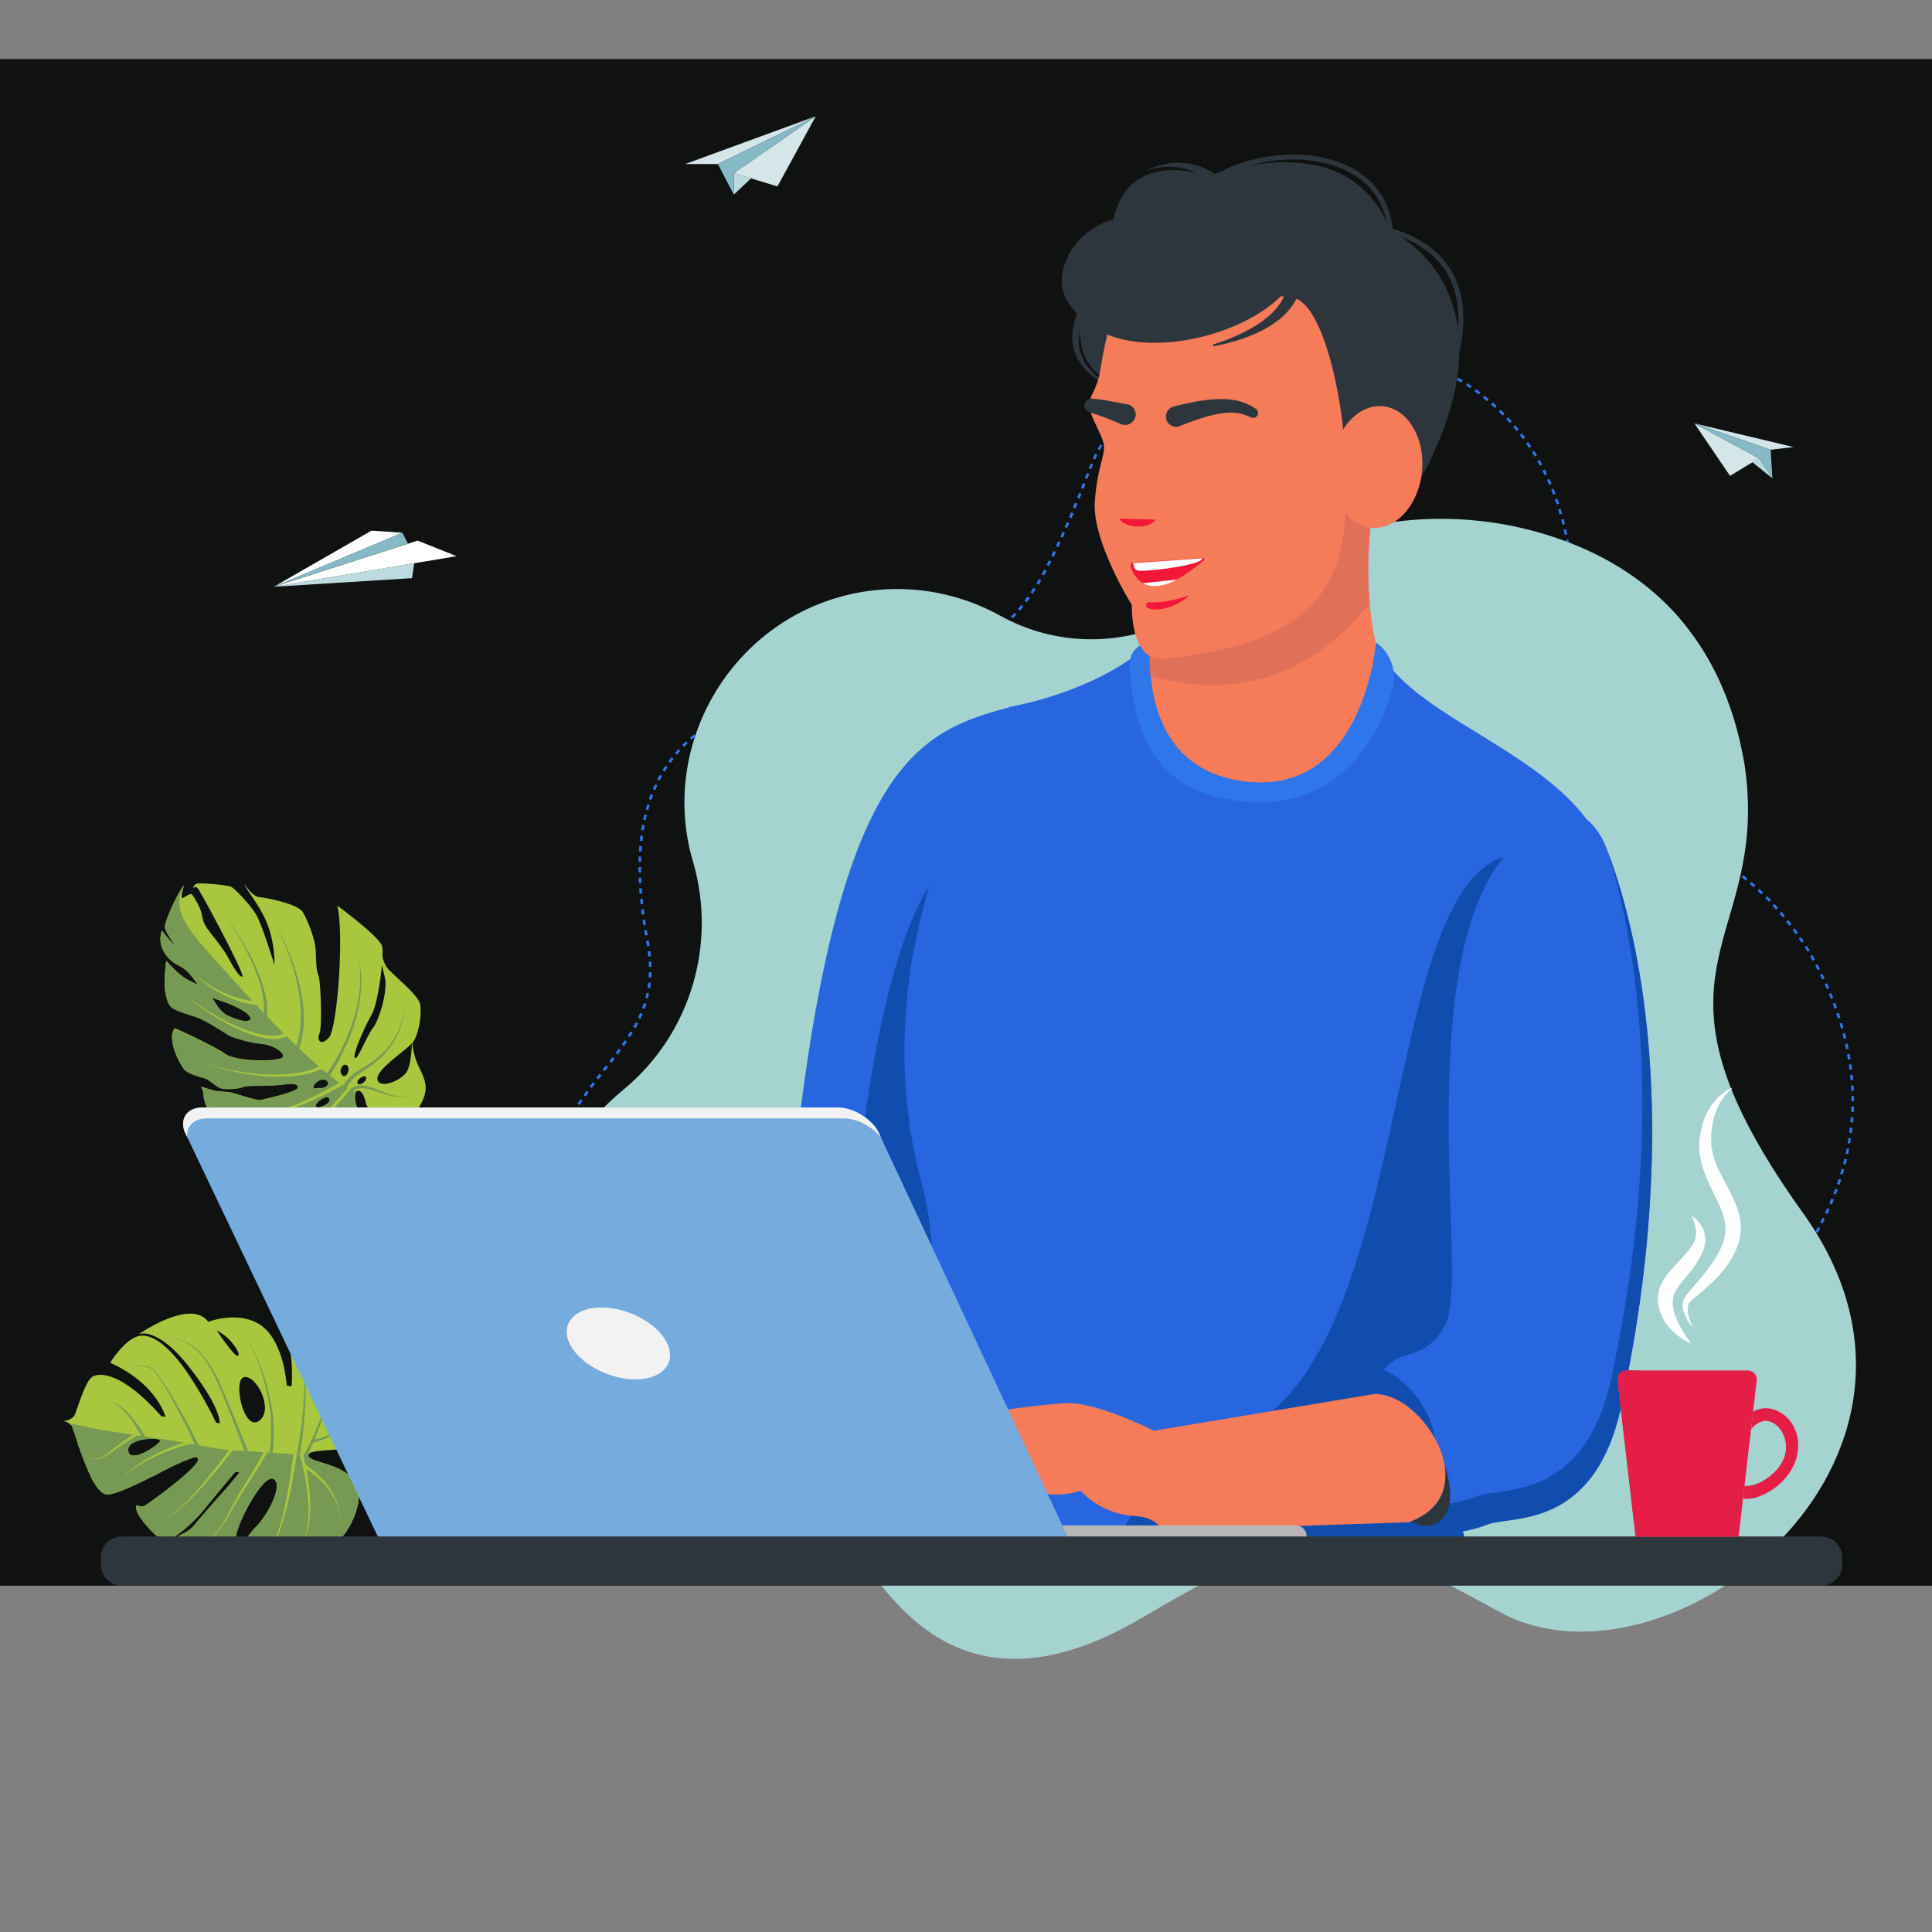 <?xml version="1.0" encoding="utf-8"?>
<!-- Generator: Adobe Illustrator 24.2.3, SVG Export Plug-In . SVG Version: 6.00 Build 0)  -->
<svg version="1.1" id="Layer_1" xmlns="http://www.w3.org/2000/svg" xmlns:xlink="http://www.w3.org/1999/xlink" x="0px" y="0px"
	 viewBox="0 0 1080 1080" style="enable-background:new 0 0 1080 1080;" xml:space="preserve">
<rect x="0" y="0" width="1080" height="1080" fill="#808080" stroke="none"/>
<style type="text/css">
	.st0{fill:#101111;}
	.st1{fill:#2F76EA;}
	.st2{fill:#A5D3D0;}
	.st3{fill:#A8C73F;}
	.st4{fill:#769A53;}
	.st5{fill:#F57B59;}
	.st6{fill:#2866E0;}
	.st7{fill:#2E363D;}
	.st8{fill:#F67C59;}
	.st9{fill:#104DAF;}
	.st10{fill:#E17059;}
	.st11{fill:#F31739;}
	.st12{fill:#FFFFFF;}
	.st13{fill:#B7B7B7;}
	.st14{fill:#76ACDD;}
	.st15{fill:#F2F2F2;}
	.st16{fill:#D5E6E9;}
	.st17{fill:#BCDADF;}
	.st18{fill:#86B9C6;}
	.st19{fill:#E41E47;}
</style>
<rect y="33" class="st0" width="1080" height="853.4"/>
<g>
	<path class="st1" d="M735.7,190.3v1.5c1,0,2,0,2.9,0v-1.5C737.7,190.3,736.7,190.3,735.7,190.3z M732.7,190.3c-1,0-2,0-3,0.1v1.5
		c1,0,2-0.1,2.9-0.1L732.7,190.3z M741.6,190.4l-0.1,1.5c1,0,2,0.1,2.9,0.1l0.1-1.5C743.6,190.5,742.6,190.4,741.6,190.4z
		 M726.8,190.5c-1,0-2,0.1-3,0.2l0.1,1.5c1-0.1,2-0.1,2.9-0.2V190.5z M747.6,190.7l-0.1,1.5c1,0.1,2,0.1,2.9,0.2l0.1-1.5
		C749.6,190.9,748.6,190.8,747.6,190.7z M720.9,190.9c-1,0.1-2,0.2-3,0.3l0.1,1.5c1-0.1,2-0.2,2.9-0.3V190.9z M753.5,191.2l-0.2,1.5
		c1,0.1,2,0.2,2.9,0.3l0.2-1.5C755.5,191.4,754.5,191.3,753.5,191.2z M714.9,191.5c-1,0.1-2,0.2-3,0.4l0.2,1.5c1-0.1,2-0.3,2.9-0.4
		L714.9,191.5z M759.4,191.9l-0.2,1.5c1,0.1,1.9,0.3,2.9,0.4l0.2-1.5C761.4,192.2,760.4,192.1,759.4,191.9z M709,192.3
		c-1,0.1-2,0.3-2.9,0.5l0.2,1.5c1-0.2,1.9-0.3,2.9-0.5L709,192.3z M765.3,192.9l-0.3,1.5c1,0.2,1.9,0.4,2.9,0.5l0.3-1.5
		C767.2,193.2,766.2,193.1,765.3,192.9z M703.2,193.3c-1,0.2-2,0.4-2.9,0.6l0.3,1.4c1-0.2,1.9-0.4,2.9-0.6L703.2,193.3z M771.1,194
		l-0.3,1.4c1,0.2,1.9,0.4,2.9,0.6l0.3-1.4C773,194.5,772.1,194.2,771.1,194z M697.3,194.5c-1,0.2-1.9,0.4-2.9,0.7l0.3,1.4
		c0.9-0.2,1.9-0.5,2.9-0.7L697.3,194.5z M776.9,195.4l-0.4,1.4c0.9,0.2,1.9,0.5,2.8,0.8l0.4-1.4
		C778.8,195.9,777.8,195.6,776.9,195.4z M691.6,195.8c-1,0.3-1.9,0.5-2.9,0.8l0.4,1.4c0.9-0.3,1.9-0.5,2.8-0.8L691.6,195.8z
		 M782.6,197l-0.4,1.4c0.9,0.3,1.9,0.6,2.8,0.9l0.4-1.4C784.5,197.5,783.5,197.2,782.6,197z M685.8,197.4c-0.9,0.3-1.9,0.6-2.8,0.9
		l0.5,1.4c0.9-0.3,1.9-0.6,2.8-0.9L685.8,197.4z M788.3,198.8l-0.5,1.4c0.9,0.3,1.9,0.6,2.8,1l0.5-1.4
		C790.1,199.4,789.2,199.1,788.3,198.8z M680.2,199.3c-0.9,0.3-1.9,0.6-2.8,1l0.5,1.4c0.9-0.3,1.9-0.7,2.8-1L680.2,199.3z
		 M793.8,200.8l-0.5,1.4c0.9,0.4,1.8,0.7,2.7,1.1l0.6-1.4C795.7,201.5,794.8,201.1,793.8,200.8z M674.6,201.3
		c-0.9,0.4-1.9,0.7-2.8,1.1l0.6,1.4c0.9-0.4,1.8-0.7,2.7-1.1L674.6,201.3z M799.3,203l-0.6,1.4c0.9,0.4,1.8,0.8,2.7,1.2l0.6-1.3
		C801.2,203.8,800.2,203.4,799.3,203z M669.1,203.5c-0.9,0.4-1.8,0.8-2.7,1.2l0.6,1.3c0.9-0.4,1.8-0.8,2.7-1.2L669.1,203.5z
		 M804.8,205.5l-0.6,1.3c0.9,0.4,1.8,0.9,2.6,1.3l0.7-1.3C806.5,206.3,805.6,205.9,804.8,205.5z M663.7,206
		c-0.9,0.4-1.8,0.9-2.7,1.3l0.7,1.3c0.9-0.4,1.8-0.9,2.6-1.3L663.7,206z M810.1,208.2l-0.7,1.3c0.9,0.5,1.7,0.9,2.6,1.4l0.7-1.3
		C811.8,209.1,810.9,208.6,810.1,208.2z M658.4,208.6c-0.9,0.5-1.8,0.9-2.6,1.4l0.7,1.3c0.8-0.5,1.7-0.9,2.6-1.4L658.4,208.6z
		 M815.2,211.1l-0.8,1.3c0.8,0.5,1.7,1,2.5,1.5l0.8-1.3C816.9,212.1,816.1,211.6,815.2,211.1z M653.2,211.5c-0.9,0.5-1.7,1-2.5,1.5
		l0.8,1.3c0.8-0.5,1.7-1,2.5-1.5L653.2,211.5z M820.3,214.2l-0.8,1.2c0.8,0.5,1.6,1.1,2.4,1.6l0.8-1.2
		C821.9,215.3,821.1,214.8,820.3,214.2z M648.1,214.7c-0.8,0.5-1.7,1.1-2.5,1.7l0.8,1.2c0.8-0.5,1.6-1.1,2.4-1.6L648.1,214.7z
		 M825.2,217.6l-0.9,1.2c0.8,0.6,1.6,1.2,2.4,1.8l0.9-1.2C826.8,218.8,826,218.2,825.2,217.6z M643.2,218c-0.8,0.6-1.6,1.2-2.4,1.8
		l0.9,1.2c0.8-0.6,1.6-1.2,2.4-1.8L643.2,218z M829.9,221.2l-0.9,1.2c0.8,0.6,1.5,1.2,2.3,1.9l0.9-1.1
		C831.5,222.5,830.7,221.8,829.9,221.2z M638.5,221.7c-0.8,0.6-1.5,1.3-2.3,1.9l1,1.1c0.7-0.6,1.5-1.3,2.3-1.9L638.5,221.7z
		 M834.5,225l-1,1.1c0.7,0.6,1.5,1.3,2.2,2l1-1.1C836,226.4,835.3,225.7,834.5,225z M634,225.5c-0.7,0.7-1.5,1.3-2.2,2l1,1.1
		c0.7-0.7,1.4-1.3,2.2-2L634,225.5z M838.9,229.1l-1,1.1c0.7,0.7,1.4,1.4,2.1,2.1l1.1-1C840.3,230.4,839.6,229.7,838.9,229.1z
		 M629.6,229.6c-0.7,0.7-1.4,1.4-2.1,2.1l1.1,1c0.7-0.7,1.4-1.4,2-2.1L629.6,229.6z M843.1,233.3l-1.1,1c0.7,0.7,1.3,1.4,2,2.2
		l1.1-1C844.4,234.7,843.8,234,843.1,233.3z M625.6,233.9c-0.7,0.7-1.3,1.5-1.9,2.3l1.1,0.9c0.6-0.7,1.3-1.5,1.9-2.2L625.6,233.9z
		 M847,237.7l-1.1,1c0.6,0.7,1.3,1.5,1.9,2.3l1.1-0.9C848.3,239.2,847.7,238.5,847,237.7z M621.7,238.5c-0.6,0.8-1.2,1.6-1.8,2.4
		l1.2,0.9c0.6-0.8,1.2-1.6,1.8-2.3L621.7,238.5z M850.8,242.3l-1.2,0.9c0.6,0.8,1.2,1.6,1.8,2.3l1.2-0.9
		C852,243.9,851.4,243.1,850.8,242.3z M618.2,243.3c-0.6,0.8-1.1,1.7-1.6,2.5l1.2,0.8c0.5-0.8,1.1-1.6,1.6-2.5L618.2,243.3z
		 M854.3,247.1l-1.2,0.9c0.6,0.8,1.1,1.6,1.7,2.4l1.2-0.8C855.5,248.7,854.9,247.9,854.3,247.1z M615,248.4c-0.5,0.9-1,1.7-1.5,2.6
		l1.3,0.7c0.5-0.9,0.9-1.7,1.4-2.6L615,248.4z M857.6,252l-1.2,0.8c0.5,0.8,1,1.7,1.5,2.5l1.3-0.8
		C858.7,253.7,858.2,252.9,857.6,252z M612.2,253.6c-0.4,0.9-0.9,1.8-1.3,2.7l1.3,0.6c0.4-0.9,0.8-1.8,1.3-2.6L612.2,253.6z
		 M860.7,257.1l-1.3,0.7c0.5,0.9,1,1.7,1.4,2.6l1.3-0.7C861.7,258.9,861.2,258,860.7,257.1z M609.7,259c-0.2,0.4-0.3,0.8-0.5,1.3
		l-0.6,1.5l1.4,0.5l0.6-1.5c0.2-0.4,0.3-0.8,0.5-1.2L609.7,259z M863.5,262.4l-1.3,0.7c0.4,0.9,0.9,1.7,1.3,2.6l1.3-0.6
		C864.4,264.1,864,263.2,863.5,262.4z M607.5,264.5c-0.4,0.9-0.7,1.8-1.1,2.7l1.4,0.5c0.4-0.9,0.7-1.8,1.1-2.8L607.5,264.5z
		 M866.1,267.7l-1.3,0.6c0.4,0.9,0.8,1.8,1.2,2.7l1.4-0.6C866.9,269.5,866.5,268.6,866.1,267.7z M605.4,270
		c-0.4,0.9-0.7,1.8-1.1,2.7l1.4,0.6c0.4-0.9,0.7-1.8,1.1-2.7L605.4,270z M868.5,273.2l-1.4,0.6c0.4,0.9,0.7,1.8,1.1,2.7l1.4-0.5
		C869.2,275,868.8,274.1,868.5,273.2z M603.2,275.5c-0.4,0.9-0.7,1.8-1.1,2.7l1.4,0.6c0.4-0.9,0.7-1.8,1.1-2.7L603.2,275.5z
		 M870.6,278.7l-1.4,0.5c0.3,0.9,0.6,1.8,1,2.8l1.4-0.5C871.2,280.6,870.9,279.6,870.6,278.7z M600.9,281c-0.4,0.9-0.8,1.8-1.1,2.7
		l1.4,0.6c0.4-0.9,0.8-1.8,1.1-2.7L600.9,281z M872.4,284.4l-1.4,0.4c0.3,0.9,0.6,1.9,0.8,2.8l1.4-0.4
		C873,286.2,872.7,285.3,872.4,284.4z M598.7,286.4c-0.4,0.9-0.8,1.8-1.1,2.7l1.4,0.6c0.4-0.9,0.8-1.8,1.2-2.7L598.7,286.4z
		 M874.1,290.1l-1.4,0.4c0.3,0.9,0.5,1.9,0.7,2.8l1.4-0.4C874.6,292,874.4,291,874.1,290.1z M596.3,291.9c-0.4,0.9-0.8,1.8-1.2,2.7
		l1.4,0.6c0.4-0.9,0.8-1.8,1.2-2.7L596.3,291.9z M875.5,295.8l-1.4,0.3c0.2,0.9,0.4,1.9,0.6,2.9l1.4-0.3
		C876,297.7,875.7,296.8,875.5,295.8z M594,297.3c-0.4,0.9-0.8,1.8-1.2,2.7l1.3,0.6c0.4-0.9,0.8-1.8,1.2-2.7L594,297.3z
		 M876.7,301.6l-1.5,0.3c0.2,1,0.4,1.9,0.5,2.9l1.5-0.3C877.1,303.6,876.9,302.6,876.7,301.6z M591.5,302.6
		c-0.4,0.9-0.8,1.8-1.2,2.7l1.3,0.6c0.4-0.9,0.8-1.8,1.3-2.7L591.5,302.6z M877.7,307.5l-1.5,0.2c0.1,1,0.3,1.9,0.4,2.9l1.5-0.2
		C878,309.4,877.9,308.5,877.7,307.5z M589,308c-0.4,0.9-0.9,1.8-1.3,2.6l1.3,0.7c0.4-0.9,0.9-1.8,1.3-2.7L589,308z M878.6,313.4
		l-1.5,0.2c0.1,1,0.2,1.9,0.3,2.9l1.5-0.2C878.8,315.3,878.7,314.3,878.6,313.4z M586.4,313.2c-0.5,0.9-0.9,1.8-1.4,2.6l1.3,0.7
		c0.4-0.9,0.9-1.7,1.4-2.6L586.4,313.2z M583.7,318.4c-0.5,0.9-1,1.7-1.4,2.6l1.3,0.7c0.5-0.8,1-1.7,1.4-2.6L583.7,318.4z
		 M879.2,319.3l-1.5,0.1c0.1,1,0.2,2,0.2,2.9l1.5-0.1C879.3,321.2,879.3,320.3,879.2,319.3z M580.8,323.6c-0.5,0.9-1,1.7-1.5,2.5
		l1.3,0.8c0.5-0.8,1-1.7,1.5-2.5L580.8,323.6z M879.6,325.2l-1.5,0.1c0.1,1,0.2,2,0.2,3l1.5-0.1
		C879.8,327.1,879.7,326.2,879.6,325.2z M577.7,328.6c-0.5,0.8-1.1,1.7-1.6,2.5l1.2,0.8c0.5-0.8,1.1-1.6,1.6-2.5L577.7,328.6z
		 M880.1,331.1l-1.5,0.1c0.1,1,0.2,2,0.3,3l1.5-0.1C880.3,333,880.2,332,880.1,331.1z M574.4,333.4c-0.6,0.8-1.2,1.6-1.7,2.4
		l1.2,0.9c0.6-0.8,1.2-1.6,1.8-2.4L574.4,333.4z M880.6,336.9l-1.5,0.1c0.1,1,0.2,2,0.3,2.9l1.5-0.2
		C880.8,338.9,880.7,337.9,880.6,336.9z M570.9,338.1c-0.6,0.8-1.2,1.5-1.9,2.3l1.1,1c0.6-0.7,1.3-1.5,1.9-2.3L570.9,338.1z
		 M567.1,342.6c-0.7,0.7-1.3,1.4-2,2.1l1.1,1c0.7-0.7,1.4-1.4,2-2.2L567.1,342.6z M881.3,342.8l-1.5,0.2c0.1,1,0.2,2,0.3,2.9
		l1.5-0.2C881.5,344.8,881.4,343.8,881.3,342.8z M563,346.8c-0.7,0.7-1.4,1.3-2.1,2l1,1.1c0.7-0.7,1.5-1.3,2.2-2L563,346.8z
		 M882,348.7l-1.5,0.2c0.1,1,0.2,2,0.4,2.9l1.5-0.2C882.2,350.6,882.1,349.6,882,348.7z M558.7,350.7c-0.7,0.6-1.5,1.2-2.3,1.8
		l0.9,1.2c0.8-0.6,1.6-1.2,2.3-1.9L558.7,350.7z M554,354.3c-0.8,0.6-1.6,1.1-2.4,1.7l0.8,1.2c0.8-0.5,1.7-1.1,2.5-1.7L554,354.3z
		 M882.7,354.5l-1.5,0.2c0.1,1,0.3,2,0.4,2.9l1.5-0.2C883,356.5,882.9,355.5,882.7,354.5z M549.2,357.5c-0.8,0.5-1.7,1-2.5,1.5
		l0.7,1.3c0.9-0.5,1.7-1,2.6-1.5L549.2,357.5z M544.1,360.4c-0.9,0.4-1.7,0.9-2.6,1.3l0.7,1.3c0.9-0.4,1.8-0.9,2.6-1.3L544.1,360.4z
		 M883.6,360.3l-1.5,0.2c0.2,1,0.3,2,0.5,2.9l1.5-0.2C883.9,362.3,883.7,361.3,883.6,360.3z M538.8,363c-0.9,0.4-1.8,0.8-2.7,1.2
		l0.6,1.4c0.9-0.4,1.8-0.8,2.7-1.2L538.8,363z M533.4,365.3c-0.9,0.4-1.8,0.7-2.7,1.1l0.5,1.4c0.9-0.3,1.9-0.7,2.8-1.1L533.4,365.3z
		 M884.5,366.2l-1.5,0.3c0.2,1,0.3,2,0.5,2.9l1.5-0.3C884.9,368.1,884.7,367.1,884.5,366.2z M527.9,367.3c-0.9,0.3-1.8,0.6-2.8,0.9
		l0.5,1.4c1-0.3,1.9-0.6,2.8-1L527.9,367.3z M522.3,369.1c-0.9,0.3-1.9,0.6-2.8,0.9l0.4,1.4c1-0.3,1.9-0.6,2.8-0.9L522.3,369.1z
		 M516.7,370.8c-0.9,0.3-1.9,0.5-2.8,0.8l0.4,1.4c1-0.3,1.9-0.5,2.9-0.8L516.7,370.8z M511,372.3c-0.9,0.2-1.9,0.5-2.9,0.7l0.3,1.4
		c1-0.2,1.9-0.5,2.9-0.7L511,372.3z M885.6,372l-1.5,0.3c0.2,1,0.4,1.9,0.6,2.9l1.4-0.3C886,373.9,885.8,372.9,885.6,372z
		 M505.3,373.7c-0.9,0.2-1.9,0.4-2.9,0.7l0.3,1.4c1-0.2,1.9-0.4,2.9-0.7L505.3,373.7z M499.6,375.4l-0.1-0.4c-1,0.2-1.9,0.4-2.9,0.6
		l0.3,1.4c0.9-0.2,1.7-0.4,2.6-0.5c0.1,0,0.2,0,0.3-0.1L499.6,375.4z M493.8,376.3c-1,0.2-1.9,0.4-2.9,0.6l0.3,1.5
		c1-0.2,1.9-0.4,2.9-0.6L493.8,376.3z M488,377.4c-1,0.2-1.9,0.4-2.9,0.6l0.3,1.5c1-0.2,1.9-0.4,2.9-0.6L488,377.4z M482.2,378.5
		c-1,0.2-1.9,0.4-2.9,0.5l0.3,1.5c1-0.2,2-0.4,2.9-0.5L482.2,378.5z M886.8,377.7l-1.4,0.3c0.2,1,0.4,1.9,0.6,2.9l1.4-0.3
		C887.2,379.7,887,378.7,886.8,377.7z M476.4,379.6c-1,0.2-1.9,0.3-2.9,0.5l0.3,1.5c1-0.2,2-0.3,2.9-0.5L476.4,379.6z M470.5,380.6
		c-1,0.2-1.9,0.3-2.9,0.5l0.3,1.5c1-0.2,2-0.3,2.9-0.5L470.5,380.6z M464.7,381.6c-1,0.2-1.9,0.3-2.9,0.5l0.2,1.5
		c1-0.2,2-0.3,2.9-0.5L464.7,381.6z M458.9,382.6c-1,0.2-1.9,0.3-2.9,0.5l0.2,1.5c1-0.2,2-0.3,2.9-0.5L458.9,382.6z M453.1,383.6
		c-1,0.2-2,0.4-2.9,0.5l0.3,1.5c1-0.2,1.9-0.4,2.9-0.5L453.1,383.6z M888.1,383.5l-1.4,0.3c0.2,1,0.5,1.9,0.7,2.9l1.4-0.4
		C888.5,385.4,888.3,384.4,888.1,383.5z M447.2,384.7c-1,0.2-1.9,0.4-2.9,0.6l0.3,1.4c0.9-0.2,1.9-0.4,2.9-0.6L447.2,384.7z
		 M441.4,385.9c-1,0.2-1.9,0.5-2.9,0.7l0.4,1.4c0.9-0.2,1.9-0.5,2.9-0.7L441.4,385.9z M435.7,387.4c-1,0.3-1.9,0.5-2.9,0.8l0.4,1.4
		c0.9-0.3,1.9-0.5,2.8-0.8L435.7,387.4z M430,389c-0.9,0.3-1.9,0.6-2.8,0.9l0.5,1.4c0.9-0.3,1.9-0.6,2.8-0.9L430,389z M889.5,389.2
		l-1.4,0.4c0.3,1,0.5,1.9,0.8,2.9l1.4-0.4C890,391.1,889.8,390.1,889.5,389.2z M424.3,390.8c-0.9,0.3-1.9,0.7-2.8,1l0.5,1.4
		c0.9-0.3,1.8-0.7,2.8-1L424.3,390.8z M418.7,392.9c-0.9,0.4-1.9,0.7-2.8,1.1l0.6,1.4c0.9-0.4,1.8-0.7,2.7-1.1L418.7,392.9z
		 M413.3,395.1c-0.9,0.4-1.8,0.8-2.7,1.2l0.6,1.3c0.9-0.4,1.8-0.8,2.7-1.2L413.3,395.1z M891.1,394.8l-1.4,0.4
		c0.3,1,0.6,1.9,0.9,2.8l1.4-0.4C891.7,396.7,891.4,395.8,891.1,394.8z M407.9,397.6c-0.9,0.4-1.8,0.9-2.6,1.4l0.7,1.3
		c0.9-0.5,1.7-0.9,2.6-1.3L407.9,397.6z M402.6,400.4c-0.9,0.5-1.7,1-2.6,1.5l0.8,1.3c0.8-0.5,1.7-1,2.5-1.5L402.6,400.4z
		 M892.9,400.5l-1.4,0.5c0.3,0.9,0.6,1.9,1,2.8l1.4-0.5C893.5,402.3,893.2,401.4,892.9,400.5z M397.5,403.5
		c-0.8,0.5-1.7,1.1-2.5,1.6l0.8,1.2c0.8-0.5,1.6-1.1,2.4-1.6L397.5,403.5z M894.8,406l-1.4,0.5c0.3,0.9,0.7,1.9,1,2.8l1.4-0.5
		C895.5,407.9,895.1,406.9,894.8,406z M392.6,406.8c-0.8,0.6-1.6,1.2-2.4,1.8l0.9,1.2c0.8-0.6,1.6-1.2,2.3-1.8L392.6,406.8z
		 M387.9,410.5c-0.8,0.6-1.5,1.3-2.3,1.9l1,1.1c0.7-0.6,1.5-1.3,2.2-1.9L387.9,410.5z M896.9,411.5l-1.4,0.6
		c0.4,0.9,0.8,1.8,1.2,2.7l1.4-0.6C897.7,413.3,897.3,412.4,896.9,411.5z M383.4,414.4c-0.7,0.7-1.4,1.4-2.1,2.1l1.1,1
		c0.7-0.7,1.4-1.4,2.1-2.1L383.4,414.4z M899.3,416.9l-1.3,0.6c0.4,0.9,0.8,1.8,1.3,2.7l1.3-0.6
		C900.1,418.7,899.7,417.8,899.3,416.9z M379.3,418.7c-0.7,0.7-1.3,1.5-2,2.2l1.1,1c0.6-0.7,1.3-1.5,1.9-2.2L379.3,418.7z
		 M901.8,422.2l-1.3,0.7c0.5,0.9,0.9,1.8,1.4,2.6l1.3-0.7C902.7,423.9,902.3,423,901.8,422.2z M375.4,423.2
		c-0.6,0.8-1.2,1.6-1.8,2.4l1.2,0.9c0.6-0.8,1.2-1.6,1.8-2.3L375.4,423.2z M904.6,427.3l-1.3,0.7c0.5,0.9,1,1.7,1.5,2.6l1.3-0.8
		C905.6,429,905.1,428.1,904.6,427.3z M371.9,428.1c-0.5,0.8-1.1,1.7-1.6,2.5l1.3,0.8c0.5-0.8,1-1.7,1.6-2.5L371.9,428.1z
		 M907.7,432.3l-1.2,0.8c0.5,0.8,1.1,1.7,1.7,2.5l1.2-0.8C908.8,433.9,908.2,433.1,907.7,432.3z M368.8,433.1
		c-0.5,0.9-1,1.7-1.4,2.6l1.3,0.7c0.4-0.9,0.9-1.7,1.4-2.6L368.8,433.1z M911,437.1l-1.2,0.9c0.6,0.8,1.2,1.6,1.8,2.4l1.2-0.9
		C912.2,438.7,911.6,437.9,911,437.1z M366.1,438.4c-0.4,0.9-0.8,1.8-1.2,2.7l1.4,0.6c0.4-0.9,0.8-1.8,1.2-2.7L366.1,438.4z
		 M914.6,441.7l-1.1,0.9c0.6,0.8,1.3,1.5,1.9,2.3l1.1-1C915.9,443.2,915.3,442.5,914.6,441.7z M363.7,443.9c-0.4,0.9-0.7,1.9-1,2.8
		l1.4,0.5c0.3-0.9,0.7-1.8,1-2.8L363.7,443.9z M918.5,446.2l-1.1,1c0.7,0.7,1.4,1.4,2,2.2l1.1-1
		C919.8,447.6,919.1,446.9,918.5,446.2z M361.8,449.6c-0.3,0.9-0.6,1.9-0.8,2.9l1.4,0.4c0.3-0.9,0.5-1.9,0.8-2.8L361.8,449.6z
		 M922.6,450.4l-1,1.1c0.7,0.7,1.4,1.4,2.2,2l1-1.1C924,451.7,923.3,451,922.6,450.4z M926.9,454.3l-1,1.1c0.7,0.6,1.5,1.3,2.2,1.9
		l1-1.1C928.3,455.6,927.6,455,926.9,454.3z M360.2,455.3c-0.2,1-0.5,1.9-0.7,2.9l1.4,0.3c0.2-1,0.4-1.9,0.7-2.9L360.2,455.3z
		 M931.4,458.1l-0.9,1.1c0.7,0.6,1.5,1.2,2.3,1.8l0.9-1.2C932.9,459.4,932.1,458.7,931.4,458.1z M358.9,461.1
		c-0.2,1-0.3,1.9-0.5,2.9l1.5,0.2c0.2-1,0.3-1.9,0.5-2.9L358.9,461.1z M936,461.8l-0.9,1.2c0.8,0.6,1.6,1.2,2.4,1.8l0.9-1.2
		C937.6,462.9,936.8,462.3,936,461.8z M940.7,465.2l-0.9,1.2c0.8,0.6,1.6,1.1,2.4,1.7l0.8-1.2C942.3,466.4,941.5,465.8,940.7,465.2z
		 M358,467c-0.1,1-0.2,2-0.3,3l1.5,0.2c0.1-1,0.2-2,0.3-2.9L358,467z M945.6,468.6l-0.8,1.2c0.8,0.6,1.6,1.1,2.4,1.7l0.8-1.2
		C947.2,469.7,946.4,469.2,945.6,468.6z M950.5,471.9l-0.8,1.2l2.4,1.7l0.8-1.2L950.5,471.9z M357.4,472.9c-0.1,1-0.2,2-0.2,3
		l1.5,0.1c0.1-1,0.1-2,0.2-2.9L357.4,472.9z M955.3,475.3l-0.8,1.2c0.8,0.6,1.6,1.1,2.4,1.7l0.8-1.2
		C957,476.4,956.2,475.8,955.3,475.3z M960.2,478.6l-0.8,1.2c0.8,0.6,1.6,1.1,2.4,1.7l0.9-1.2C961.8,479.7,961,479.2,960.2,478.6z
		 M357,478.8c0,1-0.1,2-0.1,3h1.5c0-1,0-2,0.1-2.9L357,478.8z M965.1,482l-0.9,1.2c0.8,0.6,1.6,1.2,2.4,1.7l0.9-1.2
		C966.7,483.2,965.9,482.6,965.1,482z M358.4,484.7h-1.5c0,1,0,2,0,3h1.5C358.4,486.7,358.4,485.7,358.4,484.7z M969.8,485.5
		l-0.9,1.2c0.8,0.6,1.6,1.2,2.3,1.8l0.9-1.2C971.4,486.7,970.6,486.1,969.8,485.5z M974.9,489.5c-0.1-0.1-0.3-0.2-0.4-0.3l-0.9,1.2
		c0.6,0.5,1.1,0.9,1.7,1.4c0.2,0.2,0.4,0.3,0.6,0.5l0.9-1.1C976.2,490.5,975.5,490,974.9,489.5z M358.5,490.6l-1.5,0.1
		c0,1,0.1,2,0.1,3l1.5-0.1C358.6,492.6,358.5,491.6,358.5,490.6z M979.1,493l-1,1.1c0.7,0.6,1.5,1.3,2.2,1.9l1-1.1
		C980.6,494.3,979.8,493.6,979.1,493z M358.8,496.5l-1.5,0.1c0.1,1,0.1,2,0.2,3l1.5-0.1C358.9,498.5,358.9,497.5,358.8,496.5z
		 M983.5,496.9l-1,1.1c0.7,0.7,1.4,1.3,2.1,2l1-1.1C985,498.3,984.2,497.6,983.5,496.9z M987.8,501l-1,1c0.7,0.7,1.4,1.4,2.1,2.1
		l1.1-1C989.2,502.4,988.5,501.7,987.8,501z M359.3,502.4l-1.5,0.1c0.1,1,0.2,2,0.3,3l1.5-0.2C359.5,504.3,359.4,503.3,359.3,502.4z
		 M991.9,505.3l-1.1,1c0.7,0.7,1.3,1.4,2,2.2l1.1-1C993.3,506.7,992.6,506,991.9,505.3z M359.9,508.2l-1.5,0.2c0.1,1,0.2,2,0.4,2.9
		l1.5-0.2C360.2,510.2,360,509.2,359.9,508.2z M995.9,509.7l-1.1,1c0.6,0.7,1.3,1.5,1.9,2.2l1.1-0.9
		C997.2,511.2,996.5,510.4,995.9,509.7z M360.7,514.1l-1.5,0.2c0.1,1,0.3,2,0.4,2.9l1.5-0.2C361,516,360.8,515.1,360.7,514.1z
		 M999.7,514.3l-1.2,0.9c0.6,0.8,1.2,1.5,1.8,2.3l1.2-0.9C1000.9,515.8,1000.3,515,999.7,514.3z M1003.3,519l-1.2,0.9
		c0.6,0.8,1.2,1.6,1.7,2.4l1.2-0.9C1004.4,520.6,1003.9,519.7,1003.3,519z M361.6,519.9l-1.5,0.2c0.2,1,0.3,2,0.5,2.9l1.5-0.3
		C361.9,521.9,361.8,520.9,361.6,519.9z M1006.7,523.8l-1.2,0.8c0.6,0.8,1.1,1.6,1.6,2.4l1.2-0.8
		C1007.8,525.4,1007.3,524.6,1006.7,523.8z M362.8,526.5l-0.1-0.8l-1.5,0.3l0.1,0.8c0.1,0.7,0.3,1.4,0.4,2.1l1.5-0.2
		C363,528,362.9,527.2,362.8,526.5z M1010,528.7l-1.2,0.8c0.5,0.8,1.1,1.7,1.6,2.5l1.3-0.8C1011.1,530.4,1010.5,529.6,1010,528.7z
		 M363.6,531.6l-1.5,0.2c0.1,1,0.2,2,0.3,2.9l1.5-0.1C363.8,533.6,363.7,532.6,363.6,531.6z M1013.1,533.8l-1.3,0.7
		c0.5,0.8,1,1.7,1.4,2.6l1.3-0.7C1014.1,535.5,1013.6,534.7,1013.1,533.8z M364.1,537.5l-1.5,0.1c0.1,1,0.1,2,0.1,2.9h1.5
		C364.2,539.5,364.2,538.5,364.1,537.5z M1016,539l-1.3,0.7c0.5,0.9,0.9,1.7,1.4,2.6l1.3-0.7C1016.9,540.8,1016.4,539.9,1016,539z
		 M362.7,543.5c0,1-0.1,2-0.1,2.9l1.5,0.1c0.1-1,0.1-2,0.1-3H362.7z M1018.7,544.3l-1.3,0.7c0.4,0.9,0.9,1.8,1.3,2.6l1.3-0.6
		C1019.6,546.1,1019.1,545.2,1018.7,544.3z M362.3,549.3c-0.1,1-0.2,1.9-0.4,2.9l1.5,0.2c0.2-1,0.3-2,0.4-3L362.3,549.3z
		 M1021.3,549.6l-1.3,0.6c0.4,0.9,0.8,1.8,1.2,2.7l1.4-0.6C1022.1,551.4,1021.7,550.5,1021.3,549.6z M361.4,555
		c-0.2,0.9-0.4,1.9-0.7,2.8l1.4,0.4c0.3-1,0.5-1.9,0.7-2.9L361.4,555z M1023.7,555.1l-1.4,0.6c0.4,0.9,0.8,1.8,1.1,2.7l1.4-0.6
		C1024.4,556.9,1024,556,1023.7,555.1z M1025.9,560.6l-1.4,0.5c0.4,0.9,0.7,1.8,1,2.8l1.4-0.5
		C1026.6,562.4,1026.2,561.5,1025.9,560.6z M359.9,560.7c-0.3,0.9-0.6,1.8-0.9,2.8l1.4,0.5c0.3-0.9,0.7-1.9,1-2.8L359.9,560.7z
		 M1027.9,566.1l-1.4,0.5c0.3,0.9,0.6,1.9,0.9,2.8l1.4-0.5C1028.5,568,1028.2,567.1,1027.9,566.1z M357.9,566.2
		c-0.4,0.9-0.8,1.8-1.2,2.7l1.3,0.6c0.4-0.9,0.8-1.8,1.2-2.7L357.9,566.2z M355.4,571.4c-0.4,0.8-0.9,1.7-1.4,2.6l1.3,0.7
		c0.5-0.9,1-1.7,1.4-2.6L355.4,571.4z M1029.7,571.8l-1.4,0.4c0.3,0.9,0.6,1.9,0.8,2.8l1.4-0.4
		C1030.3,573.7,1030,572.7,1029.7,571.8z M352.5,576.5c-0.5,0.8-1,1.6-1.6,2.5l1.2,0.8c0.6-0.8,1.1-1.7,1.6-2.5L352.5,576.5z
		 M1031.4,577.5l-1.4,0.4c0.3,0.9,0.5,1.9,0.7,2.8l1.4-0.4C1031.9,579.4,1031.6,578.4,1031.4,577.5z M349.3,581.5
		c-0.5,0.8-1.1,1.6-1.7,2.4l1.2,0.9c0.6-0.8,1.2-1.6,1.7-2.4L349.3,581.5z M1032.8,583.3l-1.4,0.3c0.2,1,0.4,1.9,0.6,2.9l1.4-0.3
		C1033.2,585.2,1033,584.2,1032.8,583.3z M345.9,586.2c-0.6,0.7-1.1,1.5-1.8,2.4l1.2,0.9c0.6-0.8,1.2-1.6,1.8-2.4L345.9,586.2z
		 M1034,589.1l-1.5,0.3c0.2,1,0.3,1.9,0.5,2.9l1.5-0.2C1034.3,591,1034.2,590,1034,589.1z M342.4,590.9c-0.6,0.8-1.2,1.6-1.8,2.3
		l1.2,0.9c0.6-0.8,1.2-1.6,1.8-2.3L342.4,590.9z M1035,594.9l-1.5,0.2c0.1,1,0.3,1.9,0.4,2.9l1.5-0.2
		C1035.2,596.9,1035.1,595.9,1035,594.9z M338.7,595.6l-1.8,2.3l1.2,0.9l1.8-2.3L338.7,595.6z M335.1,600.2
		c-0.6,0.8-1.2,1.6-1.8,2.3l1.2,0.9c0.6-0.8,1.2-1.6,1.8-2.3L335.1,600.2z M1035.7,600.8l-1.5,0.1c0.1,1,0.2,2,0.3,2.9l1.5-0.1
		C1035.9,602.8,1035.8,601.8,1035.7,600.8z M331.4,604.9c-0.6,0.8-1.2,1.6-1.8,2.4l1.2,0.9c0.6-0.8,1.2-1.6,1.8-2.4L331.4,604.9z
		 M1036.2,606.8l-1.5,0.1c0.1,1,0.1,2,0.1,2.9l1.5-0.1C1036.3,608.7,1036.2,607.7,1036.2,606.8z M327.9,609.7
		c-0.6,0.8-1.2,1.6-1.7,2.4l1.2,0.9c0.6-0.8,1.1-1.6,1.7-2.4L327.9,609.7z M1036.4,612.7h-1.5c0,0.8,0,1.6,0,2.3c0,0.2,0,0.4,0,0.6
		h1.5c0-0.2,0-0.4,0-0.6C1036.4,614.3,1036.4,613.5,1036.4,612.7z M324.5,614.5c-0.6,0.8-1.1,1.6-1.7,2.5l1.2,0.8
		c0.5-0.8,1.1-1.6,1.6-2.4L324.5,614.5z M1034.9,618.6c0,1-0.1,2-0.1,2.9l1.5,0.1c0-1,0.1-2,0.1-3H1034.9z M321.2,619.5
		c-0.5,0.8-1.1,1.7-1.6,2.5l1.3,0.8c0.5-0.8,1-1.7,1.6-2.5L321.2,619.5z M1034.6,624.5c0,0.6-0.1,1.2-0.1,1.8c0,0.4-0.1,0.8-0.1,1.1
		l1.5,0.1c0.1-0.7,0.1-1.4,0.2-2.2c0-0.3,0-0.5,0.1-0.8L1034.6,624.5z M318.1,624.5c-0.5,0.9-1,1.7-1.5,2.6l1.3,0.7
		c0.5-0.8,1-1.7,1.5-2.5L318.1,624.5z M315.2,629.7c-0.5,0.9-0.9,1.8-1.4,2.6l1.3,0.7c0.4-0.9,0.9-1.7,1.4-2.6L315.2,629.7z
		 M1034.1,630.3c-0.1,1-0.2,1.9-0.4,2.9l1.5,0.2c0.1-1,0.3-2,0.4-2.9L1034.1,630.3z M312.5,635c-0.4,0.9-0.9,1.8-1.3,2.7l1.3,0.6
		c0.4-0.9,0.8-1.8,1.2-2.7L312.5,635z M1034.3,636.3l-1-0.2c-0.1,0.8-0.3,1.7-0.4,2.6c0,0.1,0,0.2-0.1,0.3l1.2,0.2h0.2l0.1-0.6
		c0.1-0.8,0.3-1.6,0.4-2.3H1034.3z M310,640.4c-0.4,0.9-0.8,1.8-1.1,2.7l1.4,0.5c0.4-0.9,0.7-1.8,1.1-2.7L310,640.4z M1032.4,642
		L1032.4,642c-0.1,0.1-0.2,0.3-0.2,0.4c-0.2,0.8-0.3,1.7-0.5,2.5l1.4,0.3c0.2-1,0.4-1.9,0.6-2.9L1032.4,642z M307.8,645.9
		c-0.3,0.9-0.7,1.9-1,2.8l1.4,0.5c0.3-0.9,0.7-1.9,1-2.8L307.8,645.9z M1031,647.7c-0.2,0.9-0.5,1.9-0.7,2.9l1.4,0.4
		c0.3-1,0.5-1.9,0.7-2.9L1031,647.7z M305.9,651.5c-0.3,0.9-0.6,1.9-0.9,2.8l1.4,0.4c0.3-0.9,0.6-1.9,0.9-2.8L305.9,651.5z
		 M1029.5,653.4c-0.3,0.9-0.5,1.9-0.8,2.8l1.4,0.4c0.3-0.9,0.6-1.9,0.8-2.8L1029.5,653.4z M304.2,657.2c-0.3,1-0.5,1.9-0.7,2.9
		l1.4,0.3c0.2-0.9,0.5-1.9,0.7-2.8L304.2,657.2z M1027.8,659c-0.3,0.9-0.6,1.9-0.9,2.8l1.4,0.5c0.3-0.9,0.6-1.9,1-2.8L1027.8,659z
		 M302.8,663c-0.2,1-0.4,2-0.6,2.9l1.5,0.3c0.2-1,0.4-1.9,0.5-2.9L302.8,663z M1025.9,664.5c-0.3,0.9-0.7,1.8-1,2.7l1.4,0.5
		c0.4-0.9,0.7-1.9,1.1-2.8L1025.9,664.5z M301.8,668.9c-0.1,1-0.3,2-0.4,3l1.5,0.2c0.1-1,0.2-1.9,0.4-2.9L301.8,668.9z M1023.7,670
		c-0.4,0.9-0.8,1.8-1.1,2.7l1.4,0.6c0.4-0.9,0.8-1.8,1.2-2.7L1023.7,670z M302.5,674.9l-1.3-0.1c-0.1,1-0.2,2-0.2,3l1.5,0.1
		c0.1-1,0.1-1.9,0.2-2.9c0,0,0,0,0-0.1H302.5z M1021.4,675.4c-0.4,0.9-0.8,1.8-1.2,2.7l1.3,0.6c0.4-0.9,0.8-1.8,1.3-2.7
		L1021.4,675.4z M302.3,680.8h-1.5c0,0.8,0,1.6,0,2.4c0,0.2,0,0.4,0,0.6h1.5c0-0.2,0-0.4,0-0.6C302.2,682.4,302.3,681.6,302.3,680.8
		z M1018.8,680.7c-0.4,0.9-0.9,1.8-1.3,2.6l1.3,0.7c0.5-0.9,0.9-1.8,1.3-2.6L1018.8,680.7z M1017,686.4l-0.8-0.5
		c-0.5,0.9-0.9,1.7-1.4,2.6l1.3,0.7c0.3-0.6,0.6-1.1,0.9-1.7c0.2-0.3,0.3-0.6,0.5-0.9L1017,686.4z M302.3,686.7l-1.5,0.1
		c0,1,0.1,2,0.2,3l1.5-0.1C302.4,688.6,302.3,687.7,302.3,686.7z M1013.3,691.1c-0.5,0.8-1,1.7-1.5,2.5l1.3,0.8
		c0.5-0.8,1-1.7,1.5-2.6L1013.3,691.1z M302.7,692.5l-1.5,0.1c0.1,1,0.2,2,0.3,3l1.5-0.2C302.9,694.5,302.8,693.5,302.7,692.5z
		 M1010.2,696.1c-0.5,0.8-1,1.7-1.6,2.5l1.2,0.8c0.5-0.8,1.1-1.7,1.6-2.5L1010.2,696.1z M303.4,698.4l-1.5,0.2c0.2,1,0.3,2,0.5,2.9
		l1.5-0.3C303.8,700.3,303.6,699.3,303.4,698.4z M1007,701.1c-0.5,0.8-1.1,1.6-1.6,2.4l1.2,0.8c0.6-0.8,1.1-1.6,1.7-2.5L1007,701.1z
		 M304.5,704.1l-1.4,0.3c0.2,1,0.4,1.9,0.7,2.9l1.4-0.4C305,706.1,304.8,705.1,304.5,704.1z M1003.7,706c-0.4,0.6-0.9,1.3-1.4,1.9
		c-0.1,0.2-0.2,0.3-0.3,0.5l0.2,0.2l1,0.7c0.6-0.8,1.2-1.6,1.7-2.4L1003.7,706z M306.7,712.3c-0.3-0.8-0.5-1.6-0.7-2.4l-1.4,0.4l0,0
		c0.3,0.9,0.6,1.9,0.9,2.8l1.4-0.4C306.8,712.5,306.8,712.4,306.7,712.3z M1000.2,710.7c-0.6,0.8-1.2,1.6-1.8,2.3l1.2,0.9
		c0.6-0.8,1.2-1.6,1.8-2.4L1000.2,710.7z M996.6,715.4c-0.6,0.8-1.2,1.5-1.8,2.3l1.1,0.9c0.6-0.8,1.2-1.6,1.9-2.3L996.6,715.4z
		 M307.8,715.4l-1.4,0.5c0.3,0.9,0.7,1.9,1,2.8l1.4-0.5C308.4,717.3,308.1,716.3,307.8,715.4z M992.9,720c-0.6,0.7-1.3,1.5-1.9,2.3
		l1.1,1c0.6-0.8,1.3-1.5,1.9-2.3L992.9,720z M309.9,720.9l-1.4,0.6c0.4,0.9,0.8,1.8,1.2,2.7l1.3-0.6
		C310.7,722.7,310.3,721.8,309.9,720.9z M989.1,724.5c-0.6,0.7-1.3,1.5-2,2.2l1.1,1c0.7-0.7,1.3-1.5,2-2.2L989.1,724.5z
		 M312.3,726.2l-1.3,0.7c0.4,0.9,0.9,1.8,1.4,2.6l1.3-0.7C313.2,728,312.7,727.1,312.3,726.2z M985.2,728.9c-0.7,0.7-1.3,1.4-2,2.2
		l1.1,1c0.7-0.7,1.4-1.5,2-2.2L985.2,728.9z M315.1,731.4l-1.3,0.7c0.5,0.9,1,1.7,1.5,2.6l1.3-0.8
		C316,733.1,315.5,732.2,315.1,731.4z M981.1,733.2c-0.7,0.7-1.4,1.4-2,2.1l1.1,1c0.7-0.7,1.4-1.4,2.1-2.1L981.1,733.2z
		 M318.1,736.4l-1.2,0.8c0.5,0.8,1.1,1.7,1.6,2.5l1.2-0.8C319.1,738,318.6,737.2,318.1,736.4z M977,737.4c-0.7,0.7-1.4,1.4-2.1,2.1
		l1,1.1c0.7-0.7,1.4-1.4,2.1-2.1L977,737.4z M321.4,741.2l-1.2,0.9c0.6,0.8,1.2,1.6,1.8,2.4l1.2-0.9
		C322.6,742.8,322,742,321.4,741.2z M972.8,741.5c-0.3,0.3-0.6,0.6-0.9,0.9c-0.4,0.4-0.8,0.8-1.2,1.2l0.3,0.3l0.7,0.7
		c0.7-0.7,1.4-1.4,2.1-2L972.8,741.5z M969.4,746.5l-0.9-1c0,0,0,0-0.1,0.1c-0.7,0.7-1.4,1.3-2.1,1.9l0.6,0.6l0.4,0.5
		c0.6-0.5,1.2-1.1,1.8-1.6c0.1-0.1,0.3-0.2,0.4-0.4L969.4,746.5z M325,745.9l-1.1,0.9c0.3,0.4,0.6,0.7,0.9,1.1
		c0.3,0.4,0.7,0.8,1,1.2l0.6-0.6l0.5-0.4C326.2,747.4,325.6,746.6,325,745.9z M964.2,749.5c-0.7,0.7-1.5,1.3-2.2,2l1,1.1
		c0.7-0.6,1.5-1.3,2.2-2L964.2,749.5z M328.8,750.3l-1.1,1c0.7,0.7,1.4,1.5,2,2.2l1.1-1C330.2,751.8,329.5,751,328.8,750.3z
		 M959.7,753.4c-0.7,0.6-1.3,1.1-2,1.7c-0.1,0.1-0.2,0.2-0.3,0.2l0.1,0.1l0.9,1c0.7-0.6,1.5-1.3,2.3-1.9L959.7,753.4z M332.9,754.5
		l-1,1.1c0.7,0.7,1.4,1.4,2.2,2.1l1-1.1C334.3,755.9,333.6,755.2,332.9,754.5z M955.9,758.2l-0.3-0.4l-0.4-0.4l-0.1-0.1
		c-0.8,0.6-1.5,1.3-2.3,1.9l0.8,1l0.1,0.2c0.5-0.4,0.9-0.8,1.4-1.1c0.1-0.1,0.2-0.2,0.3-0.2c0.2-0.2,0.4-0.3,0.6-0.5L955.9,758.2z
		 M337.2,758.5l-1,1.1c0.7,0.7,1.5,1.3,2.3,1.9l1-1.1C338.7,759.8,337.9,759.2,337.2,758.5z M950.6,760.9c-0.8,0.6-1.6,1.2-2.3,1.8
		l0.9,1.2c0.8-0.6,1.5-1.2,2.3-1.8L950.6,760.9z M341.7,762.3l-0.9,1.2c0.8,0.6,1.6,1.2,2.4,1.8l0.9-1.2
		C343.2,763.5,342.5,762.9,341.7,762.3z M945.9,764.6c-0.8,0.6-1.5,1.2-2.3,1.7c0,0,0,0-0.1,0.1l0,0l0.9,1.1
		c0.8-0.6,1.6-1.2,2.4-1.8L945.9,764.6z M346.4,765.8l-0.9,1.2c0.8,0.6,1.6,1.1,2.4,1.7l0.8-1.2C348,767,347.2,766.4,346.4,765.8z
		 M941.2,768.1c-0.6,0.5-1.2,0.9-1.8,1.3c-0.2,0.1-0.4,0.3-0.6,0.4l0.4,0.6l0.4,0.6c0.8-0.6,1.6-1.2,2.4-1.8L941.2,768.1z
		 M351.3,769.1l-0.8,1.2c0.8,0.5,1.7,1.1,2.5,1.6l0.8-1.3C352.9,770.2,352.1,769.6,351.3,769.1z M936.4,771.6
		c-0.8,0.6-1.6,1.1-2.4,1.7l0.9,1.2c0.8-0.6,1.6-1.1,2.4-1.7L936.4,771.6z M356.3,772.2l-0.7,1.3c0.9,0.5,1.7,1,2.6,1.4l0.7-1.3
		C358,773.1,357.1,772.6,356.3,772.2z M361.5,774.9l-0.7,1.3c0.9,0.4,1.8,0.9,2.7,1.3l0.6-1.3C363.2,775.8,362.3,775.4,361.5,774.9z
		 M931.6,775c-0.8,0.6-1.6,1.1-2.4,1.7l0.8,1.2c0.8-0.5,1.6-1.1,2.5-1.7L931.6,775z M366.8,777.5l-0.6,1.4c0.9,0.4,1.8,0.8,2.7,1.2
		l0.6-1.4C368.6,778.3,367.7,777.9,366.8,777.5z M926.7,778.3c-0.8,0.5-1.6,1.1-2.4,1.6c0,0-0.1,0-0.1,0.1l0.1,0.1l0.7,1.1
		c0.8-0.5,1.6-1.1,2.5-1.6L926.7,778.3z M372.2,779.7l-0.5,1.4c0.9,0.4,1.8,0.7,2.8,1.1l0.5-1.4C374,780.4,373.1,780.1,372.2,779.7z
		 M377.7,781.8l-0.5,1.4l0,0l0,0c0.9,0.3,1.9,0.6,2.8,0.9l0.4-1.4C379.6,782.4,378.6,782.1,377.7,781.8z M921.7,781.5
		c-0.9,0.6-1.7,1.1-2.5,1.6l0.8,1.3c0.8-0.5,1.6-1,2.5-1.6L921.7,781.5z M384.9,784C384.9,783.9,384.9,783.9,384.9,784
		c-0.5-0.1-1-0.3-1.6-0.4l-0.1,0.4l-0.1,0.2l-0.2,0.8c0.5,0.2,1.1,0.3,1.6,0.5c0.2,0.1,0.4,0.1,0.6,0.2c0.2,0.1,0.5,0.1,0.7,0.2
		l0.2-0.6v-0.1l0.2-0.7C385.7,784.2,385.3,784.1,384.9,784z M389,785l-0.3,1.4c1,0.2,1.9,0.5,2.9,0.7l0.3-1.4
		C390.9,785.5,389.9,785.2,389,785z M916.7,784.6c-0.9,0.5-1.7,1-2.5,1.5l0.7,1.3c0.8-0.5,1.7-1,2.6-1.5L916.7,784.6z M395.4,786.4
		c-0.2,0-0.4-0.1-0.6-0.1l-0.3,1.5c0.5,0.1,0.9,0.2,1.4,0.3s1,0.2,1.5,0.3l0.3-1.5C396.9,786.7,396.1,786.5,395.4,786.4z
		 M400.6,787.3C400.6,787.3,400.5,787.3,400.6,787.3l-0.2,0.7l-0.1,0.8c0.1,0,0.3,0,0.4,0.1c0.1,0,0.1,0,0.2,0
		c0.8,0.1,1.6,0.2,2.4,0.3l0.2-1.5C402.5,787.6,401.5,787.4,400.6,787.3z M408.5,788.3c-0.2,0-0.5,0-0.7-0.1c-0.5,0-1-0.1-1.4-0.2
		l-0.2,1.5c0.3,0,0.6,0.1,0.9,0.1c0.1,0,0.3,0,0.4,0c0.2,0,0.5,0,0.7,0.1c0.3,0,0.6,0.1,0.9,0.1l0.1-1v-0.4
		C409,788.3,408.8,788.3,408.5,788.3z M412.2,788.6l-0.1,1.5c1,0.1,2,0.1,3,0.2l0.1-1.5C414.2,788.7,413.2,788.6,412.2,788.6z
		 M418.1,788.8v1.5c1,0,2,0.1,3,0.1v-1.5C420,788.9,419.1,788.9,418.1,788.8z M424,788.9v1.5h3v-1.5H424z M429.9,788.9v1.5h3v-1.5
		H429.9z M435.8,788.9v1.5h3v-1.5H435.8z M441.7,788.9v1.5h3v-1.5H441.7z M447.6,788.9v1.5h3v-1.5H447.6z M453.6,788.9v1.5h3v-1.5
		H453.6z M459.5,788.9v1.5h3v-1.5H459.5z M465.4,788.9v1.5h3v-1.5H465.4z M471.3,788.9v1.5h3v-1.5H471.3z M477.2,788.9v1.5h3v-1.5
		H477.2z M483.1,788.9v1.5h3v-1.5H483.1z M489,788.9v1.5h3v-1.5H489z M495,788.9v1.5h3v-1.5H495z M500.9,788.9v1.5h3v-1.5H500.9z
		 M506.8,788.9v1.5h3v-1.5H506.8z M512.7,788.9v1.5h3v-1.5H512.7z M518.6,788.9v1.5h3v-1.5H518.6z M524.5,788.9v1.5h3v-1.5H524.5z
		 M530.5,788.9v1.5h3v-1.5H530.5z M536.4,788.9v1.5h3v-1.5H536.4z M542.3,788.9v1.5h3v-1.5H542.3z M548.2,788.9v1.5h3v-1.5H548.2z
		 M554.1,788.9v1.5h3v-1.5H554.1z M560,788.9v1.5h3v-1.5H560z M566,788.9v1.5h3v-1.5H566z M571.9,788.9v1.5h3v-1.5H571.9z
		 M577.8,788.9v1.5h3v-1.5H577.8z M583.7,788.9v1.5h3v-1.5H583.7z M589.6,788.9v1.5h3v-1.5H589.6z M595.5,788.9v1.5h3v-1.5H595.5z
		 M601.5,788.9v1.5h3v-1.5H601.5z M607.4,788.9v1.5h3v-1.5H607.4z M613.3,788.9v1.5h3v-1.5H613.3z M619.2,788.9v1.5h3v-1.5H619.2z
		 M625.1,788.9v1.5h3v-1.5H625.1z M631.1,788.9v1.5h3v-1.5H631.1z M637,788.9v1.5h3v-1.5H637z M642.9,788.9v1.5h3.3v-1.5H642.9z
		 M649.2,788.9v1.5h3v-1.5H649.2z M655.1,788.9v1.5h3v-1.5H655.1z M661,788.9v1.5h3v-1.5H661z M666.9,788.9v1.5h3v-1.5H666.9z
		 M672.8,788.9v1.5h3v-1.5H672.8z M678.8,788.9v1.5h3v-1.5H678.8z M684.7,788.9v1.5h3v-1.5H684.7z M690.6,788.9v1.5h3v-1.5H690.6z
		 M696.5,788.9v1.5h3v-1.5H696.5z M702.4,788.9v1.5h3v-1.5H702.4z M708.3,788.9v1.5h3v-1.5H708.3z M714.2,788.9v1.5h3v-1.5H714.2z
		 M720.1,788.9v1.5h3v-1.5H720.1z M726.1,788.9v1.5h3v-1.5H726.1z M732,788.9v1.5h3v-1.5H732z M737.9,788.9v1.5h3v-1.5H737.9z
		 M743.8,788.9v1.5h3v-1.5H743.8z M749.7,788.9v1.5h3v-1.5H749.7z M755.6,788.9v1.5h3v-1.5H755.6z M761.5,788.9v1.5h3v-1.5H761.5z
		 M767.4,788.9v1.5h3v-1.5H767.4z M773.3,788.9v1.5h3v-1.5H773.3z M779.3,788.9v1.5h3v-1.5H779.3z M785.2,788.9v1.5h3v-1.5H785.2z
		 M791.1,788.9v1.5h3v-1.5H791.1z M797,788.9v1.5h3v-1.5H797z M802.9,788.9v1.5h3v-1.5H802.9z M808.8,788.9v1.5h3v-1.5H808.8z
		 M814.7,788.9v1.5h3v-1.5H814.7z M820.6,788.9v1.5h3v-1.5H820.6z M826.6,788.9v1.5h3v-1.5H826.6z M832.5,788.9v1.5h3v-1.5H832.5z
		 M838.4,788.9v1.5h3v-1.5H838.4z M844.3,788.9v1.5h3v-1.5H844.3z M850.2,788.9v1.5h3v-1.5H850.2z M856.1,788.9v1.5h3v-1.5H856.1z
		 M862,788.9v1.5h3v-1.5H862z M867.9,788.9v1.5h3v-1.5H867.9z M873.9,788.9v1.5h3v-1.5H873.9z M879.8,788.9v1.5h3v-1.5H879.8z
		 M885.7,788.9v1.5h3v-1.5H885.7z M891.6,788.9v1.5h3v-1.5H891.6z M897.5,788.9v1.5h3v-1.5H897.5z M903.4,788.9v1.5h3v-1.5H903.4z
		 M911.6,787.6c-1.6,0.9-2.6,1.4-2.6,1.4l0.3,0.6v0.8h0.2l0,0l0.1-0.1c0,0,0.5-0.3,1.3-0.7c0.4-0.2,0.8-0.4,1.3-0.7L911.6,787.6z"/>
</g>
<path class="st2" d="M975.2,427.3c13.1,88.2-45.9,107.5,0.9,199.7c7.6,14.9,17.9,31.7,31.8,51.1C1107.5,817,931.3,952.3,838.1,901
	c-78.8-43.4-100.9-49.8-162.3-17.7c-11.2,5.8-23.7,13-38,21.4c-93.3,54.6-138-0.5-166.1-50.6c-16.9-30.2-39.3-34.4-65.9-40.1
	c-1.4-0.3-2.7-0.6-4.1-0.9c-6.1-1.3-12.4-2.8-18.9-4.8c-11.1-3.3-22.7-7.9-34.8-15.4c-62.8-38.9-66.1-128.4,0.3-183.6
	c0.4-0.3,0.8-0.7,1.3-1.1c36.6-30.9,51.2-80.6,37.8-126.6c-0.4-1.4-0.8-2.8-1.2-4.2c-16.1-63.5,23.4-129.1,87-144.7
	c30.3-7.4,60.7-2.5,86,11.5c30.2,16.8,66.8,17.5,97.7,2.2c0.8-0.4,1.7-0.8,2.4-1.2c9.4-4.7,18.4-10,26.9-16.2
	c52.1-38,119.6-49.3,181.4-29.1c22.9,7.5,45.1,19.3,63.6,37.5c0.4,0.4,0.9,0.9,1.3,1.3c4.2,4.2,8.2,8.8,11.9,13.8
	C958.9,371.5,969.9,396,975.2,427.3z"/>
<g id="leafs_1_">
	<g id="leaf_x5F_2_6_">
		<g id="leaf_x5F_2_7_">
			<path id="leaf_x5F_2_8_" class="st3" d="M51.9,827.7c2.3,4,4.7,7,7,7.6c4.2,1.1,17-5.3,28.9-11.2c0.2-0.1,0.4-0.2,0.5-0.3
				c0.3-0.2,0.6-0.3,1-0.5c0.2-0.1,0.5-0.2,0.7-0.4c0.8-0.4,1.6-0.8,2.4-1.2c0.5-0.3,1-0.5,1.5-0.8c1.3-0.7,2.6-1.3,3.9-1.9
				c0.3-0.1,0.6-0.3,0.9-0.4c0.6-0.3,1.2-0.6,1.8-0.8c0.3-0.1,0.6-0.3,0.9-0.4c0.4-0.2,0.7-0.3,1.1-0.5c0.6-0.3,1.2-0.5,1.8-0.7
				c0.1,0,0.2-0.1,0.2-0.1c0.4-0.1,0.7-0.3,1-0.4c0.2-0.1,0.4-0.2,0.6-0.2c0.1,0,0.2-0.1,0.3-0.1h0.1c0.1,0,0.1,0,0.2-0.1
				c0.1,0,0.2-0.1,0.3-0.1c0,0,0,0,0.1,0c0.2-0.1,0.4-0.1,0.5-0.2l0,0c0.1,0,0.2,0,0.2-0.1l0,0c0.1,0,0.2,0,0.2-0.1
				c0.2,0,0.3-0.1,0.5-0.1h0.1c0.1,0,0.2,0,0.3-0.1c0.1,0,0.1,0,0.2,0c0.3,0,0.6,0,0.8,0h0.1c0.1,0,0.2,0.1,0.3,0.2
				c0,0,0.1,0,0.1,0.1c0,0,0,0.1,0.1,0.1c0,0,0,0.1,0.1,0.1c0,0.1,0.1,0.1,0.1,0.2l0,0v0.1l0,0c0,0,0,0.1,0,0.2l0,0
				c0,0.1,0,0.1,0,0.2v0.1v0.1c0,0.1,0,0.1,0,0.2l0,0c0,0.1,0,0.1-0.1,0.2c0,0.1-0.1,0.2-0.1,0.3v0.1v0.1c-0.1,0.1-0.1,0.2-0.2,0.3
				c0,0,0,0.1-0.1,0.1c0,0.1-0.1,0.2-0.1,0.2s0,0.1-0.1,0.1c-0.1,0.1-0.2,0.3-0.3,0.4c0,0-0.1,0.1-0.1,0.2c-0.2,0.2-0.4,0.5-0.6,0.7
				c-0.1,0.1-0.1,0.2-0.2,0.3s-0.2,0.3-0.4,0.4c-6.6,7.5-25.3,20.7-27,21.8c-2.1,1.4-5,0-5,0c-2.4,4,9,15.5,11,17
				c1.9,1.5,2.7,2.5,5.8,2.7c3.1,0.1,14.7-9.6,20.4-16.7c5.6-7,17.9-21.6,17.9-21.6l2.4,0.2c0,0-5.8,7.4-9.7,11.6
				c-3.9,4.2-14.1,16-16.3,18.7c-2.2,2.7-8.3,5.4-8.3,5.4s1.2,4,12.9,7.5s8,8.8,24.4,10.7c0.6,0.1,1.1,0.1,1.6,0.2
				c0.8,0.1,1.6,0.1,2.3,0.1c14.4,0.4,25.4-5.7,30.2-9.9c1.2-1.1,2.7-1.5,4.5-1.7c1.2-0.2,2.6-0.3,4-0.5c4.9-0.7,10.6-2.4,15.8-11.7
				c0.5-0.8,0.9-1.8,1.4-2.7c0.2-0.4,0.4-0.8,0.5-1.1c2.5-5.5,3.4-10,3.4-13.6c-0.1-4.1-1.5-7.1-3.5-9.5c-0.5-0.5-1-1-1.5-1.5
				c-1.9-1.6-4-2.9-6.1-3.9c-7.4-3.7-17.4-4.6-17.1-7.7c0-0.1,0-0.2,0.1-0.3c1.3-4.2,27,0,35.2-9.5c5.1-5.9,3.7-17.3,0.8-26.9
				c-0.3-1.1-0.6-2.1-1-3.1c-1.6-4.7-3.5-8.7-4.9-10.9c-4.6-7.1-12.2-10.2-16-12.2s-2.5-1.6-9.9-8.3c-7.4-6.6-21.9-5.8-21.9-5.8
				c10.7,12.7,8.2,38.6,8.2,38.6l-2.7-0.5c0,0-1.4-23.8-13.8-33.2c-12.4-9.3-30.1-2.4-30.1-2.4c-7.2-9.9-24.9-1.4-33.7,3.7
				c-0.8,0.5-1.5,0.9-2.1,1.3c-0.7,0.4-1.3,0.8-1.8,1.1c-0.7,0.5-1.1,0.8-1.2,0.8c0.1,0,0.6-0.2,1.5-0.3c0.6-0.1,1.5-0.1,2.5,0
				c0.9,0.1,2,0.4,3.2,0.8c4.8,1.7,12,6.3,21.3,18.3c15.3,19.7,16.6,28.2,16.7,30.4c0,0.4,0,0.6,0,0.6l-2-0.3c0,0-0.5-1.2-1.6-3.3
				c-2.2-4.4-6.6-12.8-13-22.5c-6.6-10.1-13.7-17.9-20.2-21.2c-1.2-0.6-2.3-1-3.4-1.3c-0.9-0.2-1.8-0.4-2.7-0.4
				c-0.6,0-1.2,0-1.7,0.1c-8.4,1.4-16.6,15.1-16.6,15.1C87.9,773.6,92.5,792,92.5,792l-2.3-0.3c-22.3-25.2-34.9-24.5-38.7-22
				s-8,17-9.5,20.7c-1.4,3.7-6.6,4-6.8,4.1c0.1,0,1.1,0,2.3,0.5s2.6,1.3,3.1,3.1v0.1c0,0.2,0.1,0.4,0.2,0.7v0.1l0,0
				c0,0.1,0,0.1,0.1,0.2c0,0.1,0,0.1,0.1,0.2c0,0.1,0,0.1,0.1,0.2c0.1,0.3,0.2,0.6,0.3,1c0,0.1,0.1,0.2,0.1,0.3s0,0.1,0.1,0.2
				c0,0.1,0,0.1,0.1,0.2c0.1,0.2,0.1,0.4,0.2,0.6c0,0.1,0.1,0.2,0.1,0.3c0.3,1.1,0.8,2.4,1.2,3.8c0,0.1,0.1,0.2,0.1,0.3
				c0.1,0.2,0.1,0.4,0.2,0.7c0,0.1,0.1,0.3,0.1,0.4c0.1,0.4,0.2,0.7,0.4,1.1c0.1,0.1,0.1,0.3,0.2,0.4v0.1c0.1,0.2,0.1,0.3,0.2,0.5
				c0.3,0.8,0.6,1.7,0.9,2.6c0.2,0.4,0.3,0.9,0.5,1.3c0,0.1,0,0.1,0.1,0.2c0.1,0.3,0.2,0.6,0.3,0.9c0,0,0,0,0,0.1
				c0.1,0.3,0.3,0.7,0.4,1c0.3,0.7,0.5,1.3,0.8,2c0.1,0.2,0.1,0.3,0.2,0.5c0.1,0.2,0.2,0.4,0.2,0.5c0.1,0.2,0.1,0.3,0.2,0.5
				c0.4,0.8,0.7,1.7,1.1,2.5c0.1,0.2,0.1,0.3,0.2,0.5v0.1c0.1,0.3,0.3,0.6,0.4,0.9c0.2,0.3,0.3,0.6,0.5,0.9l0,0
				c0.1,0.2,0.2,0.3,0.2,0.5C50.8,825.8,51.4,826.8,51.9,827.7z M89.6,805.4c-0.5,2.1-16.3,12.8-17.8,6.1
				C69.9,803.6,90,803.3,89.6,805.4z M131.9,861.7c-2-5.9,15.2-38.7,21.1-34.9c5.9,3.7-4.5,21.5-9.8,26.6
				C137.9,858.6,133.9,867.5,131.9,861.7z M133,757.9c-1.8,1-11.7-14-11.9-14.3c0.2,0.1,3.4,1.9,6.3,4.5
				C130.3,750.9,134.8,756.9,133,757.9z M144.8,794.3c-8.6,6.2-14.9-23.2-8.3-24.5C143.3,768.5,153.4,788.1,144.8,794.3z"/>
			<path id="leaf_x5F_1_8_" class="st4" d="M51.9,827.7c2.3,4,4.7,7,7,7.6c4.2,1.1,17-5.3,28.9-11.2c0.2-0.1,0.4-0.2,0.5-0.3
				c0.3-0.2,0.6-0.3,1-0.5c0.2-0.1,0.5-0.2,0.7-0.4c0.8-0.4,1.6-0.8,2.4-1.2c0.5-0.3,1-0.5,1.5-0.8c1.3-0.7,2.6-1.3,3.9-1.9
				c0.3-0.1,0.6-0.3,0.9-0.4c0.6-0.3,1.2-0.6,1.8-0.8c0.3-0.1,0.6-0.3,0.9-0.4c0.4-0.2,0.7-0.3,1.1-0.5c0.6-0.3,1.2-0.5,1.8-0.7
				c0.1,0,0.2-0.1,0.2-0.1c0.4-0.1,0.7-0.3,1-0.4c0.2-0.1,0.4-0.2,0.6-0.2c0.1,0,0.2-0.1,0.3-0.1h0.1c0.1,0,0.1,0,0.2-0.1
				c0.1,0,0.2-0.1,0.3-0.1c0,0,0,0,0.1,0c0.2-0.1,0.4-0.1,0.5-0.2l0,0c0.1,0,0.2,0,0.2-0.1l0,0c0.1,0,0.2,0,0.2-0.1
				c0.2,0,0.3-0.1,0.5-0.1h0.1c0.1,0,0.2,0,0.3-0.1c0.1,0,0.1,0,0.2,0c0.3,0,0.6,0,0.8,0h0.1c0.1,0,0.2,0.1,0.3,0.2
				c0,0,0.1,0,0.1,0.1c0,0,0,0.1,0.1,0.1c0,0,0,0.1,0.1,0.1c0,0.1,0.1,0.1,0.1,0.2l0,0v0.1l0,0c0,0,0,0.1,0,0.2l0,0
				c0,0.1,0,0.1,0,0.2v0.1v0.1c0,0.1,0,0.1,0,0.2l0,0c0,0.1,0,0.1-0.1,0.2c0,0.1-0.1,0.2-0.1,0.3v0.1v0.1c-0.1,0.1-0.1,0.2-0.2,0.3
				c0,0,0,0.1-0.1,0.1c0,0.1-0.1,0.2-0.1,0.2s0,0.1-0.1,0.1c-0.1,0.1-0.2,0.3-0.3,0.4c0,0.1-0.1,0.1-0.1,0.2
				c-0.2,0.2-0.4,0.5-0.6,0.7c-0.1,0.1-0.1,0.2-0.2,0.3s-0.2,0.3-0.4,0.4c-6.6,7.5-25.3,20.7-27,21.8c-2.1,1.4-5,0-5,0
				c-2.4,4,9,15.5,11,17c1.9,1.5,2.7,2.5,5.8,2.7c3.1,0.1,14.7-9.6,20.4-16.7c5.6-7,17.9-21.6,17.9-21.6l2.4,0.2
				c0,0-5.8,7.4-9.7,11.6c-3.9,4.2-14.1,16-16.3,18.7c-2.2,2.7-8.3,5.4-8.3,5.4s1.2,4,12.9,7.5s8,8.8,24.4,10.7
				c0.6,0.1,1.1,0.1,1.6,0.2c0.8,0.1,1.6,0.1,2.3,0.1c14.4,0.4,25.4-5.7,30.2-9.9c1.2-1.1,2.7-1.5,4.5-1.7c1.2-0.2,2.6-0.3,4-0.5
				c4.9-0.7,10.6-2.4,15.8-11.7c0.5-0.8,0.9-1.8,1.4-2.7c0.2-0.4,0.4-0.8,0.5-1.1c2.5-5.5,3.4-10,3.4-13.6c-0.1-4.1-1.5-7.1-3.5-9.5
				c-0.5-0.5-1-1-1.5-1.5c-1.9-1.6-4-2.9-6.1-3.9c-7.4-3.7-17.4-4.6-17.1-7.7c-0.1,0-0.3,0-0.5,0c-0.6,0-1.2-0.1-1.9-0.1
				c-0.2,0-0.4,0-0.5,0c-0.6,0-1.2-0.1-1.9-0.1h-0.4c-0.4,0-0.9-0.1-1.3-0.1l0,0c-0.2,0-0.5,0-0.7-0.1c-0.4,0-0.7-0.1-1.1-0.1
				c-3.8-0.3-8-0.6-11.7-0.8c-0.6,0-1.1-0.1-1.7-0.1l0,0c-0.5,0-1-0.1-1.4-0.1c-0.7,0-1.3-0.1-1.9-0.1c-0.4,0-0.8,0-1.1-0.1
				c-2-0.1-3.7-0.2-4.8-0.3c-0.9,0-1.8-0.1-2.7-0.1l0,0c-0.6,0-1.2-0.1-1.9-0.1h-0.1c-2.3-0.2-4.6-0.3-6.7-0.5
				c-0.7-0.1-1.4-0.1-2-0.2c-2.6-0.2-4.4-0.4-4.4-0.4s-6.1-1-12.7-2.2c-0.7-0.1-1.4-0.2-2.1-0.4l0,0c-0.8-0.1-1.5-0.3-2.3-0.4l0,0
				l0,0c-1.3-0.2-2.6-0.5-3.8-0.7l0,0c-1.1-0.2-2.1-0.4-3.1-0.5c-3.5-0.6-11-1.8-18.6-2.9l-2.2-0.3l0,0c-0.6-0.1-1.3-0.2-1.9-0.3
				c-0.8-0.1-1.7-0.3-2.5-0.4c-8.4-1.3-15.6-2.3-15.6-2.3c-0.1,0-1.3-0.2-21.3-4.3c1.2,0.5,2.6,1.3,3.1,3.1v0.1
				c0,0.2,0.1,0.4,0.2,0.7v0.1l0,0c0,0.1,0,0.1,0.1,0.2c0,0.1,0,0.1,0.1,0.2c0,0.1,0,0.1,0.1,0.2c0.1,0.3,0.2,0.6,0.3,1
				c0,0.1,0.1,0.2,0.1,0.3s0,0.1,0.1,0.2c0,0.1,0,0.1,0.1,0.2c0.1,0.2,0.1,0.4,0.2,0.6c0,0.1,0.1,0.2,0.1,0.3
				c0.3,1.1,0.8,2.4,1.2,3.8c0,0.1,0.1,0.2,0.1,0.3c0.1,0.2,0.1,0.4,0.2,0.7c0,0.1,0.1,0.2,0.1,0.4c0.1,0.4,0.2,0.7,0.4,1.1
				c0.1,0.1,0.1,0.3,0.2,0.4v0.1c0.1,0.2,0.1,0.3,0.2,0.5c0.3,0.8,0.6,1.7,0.9,2.6c0.2,0.4,0.3,0.9,0.5,1.3c0,0.1,0,0.1,0.1,0.2
				c0.1,0.3,0.2,0.6,0.3,0.9c0,0,0,0,0,0.1c0.1,0.3,0.3,0.7,0.4,1c0.3,0.7,0.5,1.3,0.8,2c0.1,0.2,0.1,0.3,0.2,0.5
				c0.1,0.2,0.2,0.4,0.2,0.5c0.1,0.2,0.1,0.3,0.2,0.5c0.4,0.8,0.7,1.7,1.1,2.5c0.1,0.2,0.1,0.3,0.2,0.5v0.1c0.1,0.3,0.3,0.6,0.4,0.9
				c0.2,0.3,0.3,0.6,0.5,0.9l0,0c0.1,0.2,0.2,0.3,0.2,0.5C50.8,825.8,51.4,826.8,51.9,827.7z M89.6,805.4
				c-0.5,2.1-16.3,12.8-17.8,6.1C69.9,803.6,90,803.3,89.6,805.4z M131.9,861.7c-2-5.9,15.2-38.7,21.1-34.9
				c5.9,3.7-4.5,21.5-9.8,26.6C137.9,858.6,133.9,867.5,131.9,861.7z"/>
			<path id="object_x5F_14_1_" class="st3" d="M74.4,801.9c0.8,0.1,1.7,0.2,2.5,0.4c-1.9,1.1-3.8,2.3-5.6,3.4
				c-2.4,1.5-4.8,3.1-7.1,4.7c-1.1,0.8-2.3,1.7-3.4,2.5c-1.2,0.8-2.4,1.6-3.8,2.2c-1.4,0.6-2.8,0.7-4.3,0.6
				c-1.4-0.1-2.8-0.4-4.2-0.8c1.4,0.3,2.8,0.5,4.2,0.6c1.4,0,2.8-0.2,4.1-0.8s2.4-1.4,3.5-2.3c1.1-0.9,2.2-1.8,3.3-2.7
				c2.2-1.8,4.6-3.5,6.9-5.1C71.8,803.7,73.1,802.8,74.4,801.9z"/>
			<path id="object_x5F_13_1_" class="st4" d="M79.5,803.9c-1.1-2.2-2.3-4.4-3.6-6.5c-1.3-2.1-2.8-4.2-4.4-6.1
				c-0.8-1-1.6-1.9-2.5-2.8c-0.9-0.9-1.8-1.7-2.8-2.5c-2-1.5-4.3-2.7-6.8-3c2.5,0.2,4.9,1.2,7.1,2.6c1.1,0.7,2.1,1.5,3,2.3
				c1,0.8,1.9,1.7,2.7,2.7c1.7,1.9,3.3,3.9,4.8,5.9c1.5,2.1,2.9,4.2,4.1,6.5L79.5,803.9z"/>
			<path id="object_x5F_12_1_" class="st4" d="M71.5,763.4h4.1c1.4,0,2.7,0,4.1,0.1s2.7,0.3,4,0.8c1.3,0.6,2.3,1.5,3.2,2.5
				c0.9,1,1.7,2.1,2.5,3.3c0.8,1.1,1.5,2.3,2.3,3.4c1.5,2.3,3,4.5,4.4,6.9c2.8,4.6,5.5,9.4,8.1,14.2s5.1,9.6,7.5,14.5l-1.6,0.8
				c-2.3-4.9-4.6-9.8-7-14.6s-5-9.6-7.6-14.3c-1.3-2.4-2.7-4.7-4.2-7c-0.7-1.2-1.4-2.3-2.2-3.4c-0.7-1.1-1.5-2.3-2.3-3.3
				s-1.8-2-3-2.5c-1.2-0.6-2.5-0.8-3.9-0.9C76.9,763.5,74.2,763.5,71.5,763.4z"/>
			<path id="object_x5F_11_2_" class="st3" d="M130.1,810.6c-2.9,3.9-6,7.7-9.1,11.4c-3.3,4-6.7,7.9-10.3,11.7
				c-3.6,3.8-7.2,7.5-11.3,10.8c-2,1.7-4.1,3.2-6.3,4.5c-1.1,0.6-2.3,1.2-3.5,1.7c-0.6,0.2-1.3,0.4-1.9,0.5s-1.1,0.1-1.7,0
				c0.6,0,1.1,0,1.7-0.1s1.3-0.3,1.9-0.5c1.2-0.4,2.4-1.1,3.5-1.7c2.2-1.4,4.2-3,6.2-4.7c3.9-3.4,7.4-7.2,10.9-11.1
				c3.4-3.9,6.7-7.9,9.9-12c2.8-3.5,5.5-7.1,8.1-10.7C128.7,810.4,129.4,810.5,130.1,810.6z"/>
			<path id="object_x5F_10_4_" class="st4" d="M93.6,747.6c3.4,0.3,6.8,1.1,10,2.5s6,3.5,8.4,6c1.2,1.3,2.3,2.6,3.3,4s2,2.8,2.9,4.3
				c1.8,3,3.4,6,4.8,9.2c1.5,3.1,2.8,6.3,4.1,9.5l4,9.5c2.6,6.4,5.3,12.7,7.8,19.2l-1.7,0.6c-2.4-6.4-4.9-12.9-7.4-19.3l-3.8-9.6
				c-1.3-3.2-2.5-6.4-3.9-9.5s-2.9-6.2-4.6-9.2s-3.6-5.8-5.9-8.3s-5-4.7-8.1-6.1C100.4,748.8,97,748.1,93.6,747.6z"/>
			<path id="object_x5F_9_4_" class="st3" d="M149.3,811.8L149.3,811.8c-0.2,0.3-0.3,0.7-0.5,1c-0.3,0.6-0.7,1.2-1,1.9
				c-0.7,1.2-1.4,2.4-2.1,3.6c-1.5,2.4-3,4.8-4.5,7.1l-4.6,7c-1.5,2.4-2.9,4.7-4.4,7.2l-4.2,7.3c-1.4,2.4-2.9,4.8-4.5,7.1
				c-1.7,2.3-3.5,4.5-5.8,6.1c-1.2,0.8-2.4,1.4-3.8,1.8c-1.4,0.4-2.8,0.4-4.2,0.3c1.4,0.1,2.8,0,4.1-0.4c1.3-0.4,2.6-1.1,3.7-1.9
				c2.2-1.7,4-3.9,5.6-6.2s3-4.7,4.3-7.2l4-7.4c1.4-2.5,2.7-4.9,4.2-7.3l4.4-7.1c1.5-2.4,2.9-4.8,4.3-7.2c0.7-1.2,1.4-2.4,2-3.6
				c0.3-0.6,0.6-1.2,1-1.8c0.1-0.1,0.1-0.2,0.1-0.3C148,811.7,148.7,811.8,149.3,811.8z"/>
			<path id="object_x5F_8_4_" class="st4" d="M131.1,745c1.5,0.3,2.9,1,4.1,1.9c1.2,0.9,2.3,2,3.3,3.2c1.9,2.4,3.5,5.1,4.8,7.9
				c2.6,5.6,4.5,11.5,6.1,17.4c0.8,3,1.5,6,2.1,9s1.1,6.1,1.3,9.2c0.3,3.1,0.3,6.2,0.3,9.3c-0.1,3.1-0.3,6.2-0.7,9.3l-1.8-0.3
				c0.5-2.9,0.8-6,0.9-9c0.1-3,0.1-6.1,0-9.1c-0.2-3-0.6-6.1-1.1-9.1s-1.1-6-1.8-9c-1.4-6-3.1-11.9-5.6-17.5
				c-1.2-2.8-2.7-5.5-4.5-7.9c-0.9-1.2-2-2.3-3.2-3.3C134,746,132.6,745.3,131.1,745z"/>
			<path id="object_x5F_7_4_" class="st3" d="M165.9,813c-0.8,5.4-1.7,10.9-2.7,16.3c-1,5.5-2.2,10.9-3.7,16.3
				c-1.5,5.4-3.1,10.7-5.5,15.8c-0.6,1.3-1.2,2.5-2,3.7c-0.7,1.2-1.5,2.3-2.4,3.4c-0.9,1.1-2,2-3.2,2.7s-2.6,1.2-4,1.2
				c1.4-0.1,2.7-0.5,3.9-1.3c1.2-0.7,2.2-1.7,3-2.8c0.9-1.1,1.6-2.2,2.3-3.4s1.3-2.4,1.9-3.7c2.2-5.1,3.7-10.4,5-15.8
				c1.3-5.4,2.3-10.9,3.2-16.3c0.9-5.4,1.6-10.8,2.3-16.2C164.7,812.9,165.3,813,165.9,813z"/>
			<path id="object_x5F_6_4_" class="st4" d="M163.4,749.3c1.2,0.7,2.2,1.8,2.9,2.9c0.8,1.2,1.4,2.4,1.9,3.8c1,2.6,1.5,5.4,1.9,8.2
				c0.7,5.5,0.8,11.1,0.7,16.7c-0.1,5.6-0.5,11.2-1.1,16.7c-0.5,5.6-1.2,10.1-2,15.6l-1.7-0.1c0.9-5.5,1.7-10.1,2.4-15.6
				s1.2-11,1.5-16.6c0.3-5.5,0.4-11.1-0.2-16.6c-0.3-2.8-0.8-5.5-1.6-8.1c-0.4-1.3-1-2.6-1.7-3.8C165.5,751.1,164.5,750,163.4,749.3
				z"/>
			<path id="object_x5F_5_4_" class="st3" d="M169.5,813.3c0.4,1.8,0.8,3.6,1.2,5.4c0.2,0.8,0.3,1.6,0.5,2.4
				c0.3,1.6,0.6,3.2,0.8,4.8c0.7,4.7,1.3,9.5,1.4,14.2c0.1,4.8-0.1,9.6-1.2,14.3c-0.6,2.3-1.4,4.6-2.6,6.7c-1.2,2.1-2.9,3.9-5,5
				c2.1-1.2,3.7-3.1,4.8-5.1c1.1-2.1,1.9-4.3,2.3-6.7c0.9-4.6,1-9.4,0.7-14.1c-0.3-4.7-1-9.4-1.8-14.1c-0.8-4.4-1.8-8.7-3.1-13
				C168.3,813.2,168.9,813.2,169.5,813.3z"/>
			<path id="object_x5F_4_2_" class="st4" d="M184.8,761.2c0.5,2.3,0.7,4.6,0.7,6.9c0,2.3-0.2,4.6-0.6,6.9
				c-0.7,4.6-1.8,9.1-3.2,13.6c-1.3,4.4-2.9,8.8-4.6,13.1c-0.3,0.9-0.7,1.7-1.1,2.6c-0.3,0.6-0.5,1.2-0.8,1.8
				c-1.2,2.8-2.4,5.6-3.8,8.3l-1.6-0.8c1.3-2.4,2.5-4.9,3.7-7.3c0.3-0.6,0.6-1.2,0.8-1.8c0.5-1.1,1-2.2,1.5-3.3
				c1.8-4.2,3.5-8.5,5-12.9s2.7-8.8,3.6-13.4c0.4-2.3,0.7-4.6,0.8-6.9C185.4,765.8,185.3,763.4,184.8,761.2z"/>
			<path id="object_x5F_3_2_" class="st4" d="M200.8,780.8c-1,3.1-2.3,6.1-4,8.9c-1.6,2.8-3.5,5.5-5.8,7.9c-1.1,1.2-2.4,2.3-3.7,3.3
				s-2.7,1.9-4.2,2.7s-3,1.4-4.6,1.9c-0.8,0.2-1.6,0.5-2.4,0.6c-0.3,0.1-0.5,0.1-0.8,0.1c-0.6,0.1-1.1,0.1-1.7,0.2
				c0.3-0.6,0.6-1.2,0.8-1.8c0.1,0,0.2,0,0.3,0c0.4,0,0.8-0.1,1.2-0.1c0.1,0,0.2,0,0.2,0c0.7-0.1,1.4-0.3,2.1-0.4
				c1.5-0.4,3-0.9,4.4-1.6c1.4-0.7,2.8-1.5,4.1-2.4s2.5-1.9,3.7-3c2.3-2.2,4.3-4.7,6.1-7.5C198.2,786.7,199.6,783.8,200.8,780.8z"/>
			<path id="object_x5F_2_2_" class="st3" d="M189.5,851.6c0.2-1.6,0.2-3.3,0.1-4.9c-0.2-1.6-0.5-3.2-1-4.8s-1.1-3.1-1.9-4.5
				c-0.8-1.4-1.6-2.8-2.6-4.2c-1.9-2.6-4.1-5-6.6-7.2c-1.2-1.1-2.5-2.1-3.8-3.1s-2.7-1.9-4-2.7l0.9-1.5c1.4,0.9,2.8,1.9,4.1,3
				s2.5,2.2,3.7,3.3c2.4,2.3,4.6,4.9,6.4,7.7c0.9,1.4,1.7,2.9,2.4,4.4s1.3,3.1,1.7,4.7c0.4,1.6,0.7,3.3,0.8,4.9
				C189.8,848.3,189.7,850,189.5,851.6z"/>
			<path id="object_x5F_1_2_" class="st3" d="M102.7,806.4L102.7,806.4c1.2,0.2,2.5,0.4,3.8,0.7c-3.3,0.8-6.6,1.8-9.8,3
				c-3.4,1.2-6.7,2.6-10,4.1s-6.4,3.3-9.5,5.2l-2.3,1.5c-0.7,0.5-1.5,1-2.2,1.6l-1.1,0.8c-0.4,0.3-0.7,0.6-1.1,0.8l-2.1,1.7l2-1.8
				c0.3-0.3,0.7-0.6,1-0.9l1.1-0.8c0.7-0.6,1.4-1.1,2.1-1.7l2.2-1.6c3-2,6.1-3.9,9.4-5.6c3.2-1.7,6.5-3.2,9.9-4.6
				C98.4,807.9,100.5,807.1,102.7,806.4z"/>
		</g>
	</g>
	<g id="leaf_x5F_1_5_">
		<g id="leaf_x5F_1_6_">
			<path id="leaf_x5F_2_5_" class="st3" d="M234.3,596.7c-2.7-5.6-3.6-10.7-3.8-13.7c0.2-0.2,0.3-0.4,0.5-0.6
				c3-4.3,4.9-15.3,3.9-20.9c-1-5.7-16.4-17.3-18.7-20.8c-1.1-1.6-1.9-3.8-2.4-5.8c0.1-2.7,0.1-4.8-0.2-5.9
				c-1.1-5.2-25.1-22.8-25.1-22.8c4,14.8,0.1,68.6-4.6,73.8c-4.7,5.1-6.9,1.3-5.3-2.3c1.6-3.6,0.7-29.1-0.5-32.2
				c-1.3-3.1-1.3-6.6-1.6-13.7c-0.3-7-4.4-17.1-7.2-21.9c-2.8-4.8-21.4-8.2-24.8-8.5c-3.4-0.3-7.9-7.2-7.9-7.2
				c0.6,2.9,9.4,12.4,13.4,23.8c3.9,11.2,3.4,21.1,3.4,21.3c-0.1-0.4-7.1-23-10.3-28.2s-10.9-13.5-13.4-15.1c-2.5-1.5-18-2.6-19.8-2
				s-1.9,2.5-1.9,2.5c1.8-1.7,3,0.7,3,0.7c5.7,9.4,26,48,24.5,48.7s-5.1-5.3-8.3-11.2s-10.7-14.1-12.5-17.5s-1.5-4.9-2.3-7.7
				s-4-8.3-5.1-9.5s-5.2,2.8-5.7,1.8c-0.3-0.5,0.1-2.4,0.5-4.1c0.4-1.6,0.9-3,0.9-3.1l0,0c-0.8,1-1.9,2.6-3,4.5
				c-3.7,6.6-8.1,16.9-7.8,19.3c0.4,3.1,5.8,10.1,5.8,10.1c-1.9-0.9-7.5-8.4-7.5-8.4c-2.6,7.1,1,15.6,9.9,19.8
				c4.8,2.3,7.1,6.5,10.4,10.6c-1.9-0.9-4-1.8-6.2-3c-5.3-2.9-11.7-10.5-11.7-10.5s-0.7,5.3-0.9,11.2c-0.2,5.9,1.1,10.2,2.5,13.2
				c1.4,3.1,9.4,5.1,15.3,7.1s17,9.7,19.2,10.7c2.1,1,11.5,3.8,17.2,4.2s13.4,4.8,11.9,7.5s-26,2.7-32-1.7s-28.4-14.5-28.4-14.5
				c-4.9,6.3,3.4,21.2,5.6,23.4s8.7,3.9,11.2,4.6c2.5,0.7,5.7,4.3,8.5,5.4c2.8,1.1,10.5,0.6,12.9-0.6c2.4-1.1,14.5-0.3,21.4-1.2
				s9.5-0.7,9.2,1.7s-19,6.5-20.9,6.9s-14.1-3.6-15.9-4.1c-1.8-0.5-5.8-0.6-8-0.8s-9.3-2.6-9.3-2.6c1.7,2.9,1.4,5.4,1.4,5.4
				c0.2,1.3,0.5,2.6,0.9,3.8c2.8,8.2,10.9,13.9,22.4,15.5c13.3,1.9,31.6-9.8,32.2-8.5c0.5,1.3-0.5,4-13.1,10.3
				c-12.5,6.3-20.5,4.4-20.5,4.4c14.2,24.5,28.7,16.6,36.7,5c7.9-11.5,13.2-6,8.3,1.9s-14.8,10.9-14.8,10.9c2.9,4.1,11,3.2,16,1.1
				c5-2.2,8.8-10.1,11.6-11.5s5.3,0.4,7.8-0.9c2.5-1.3,5.6-9.1,5-13.1c-0.7-4-3.2-7.5-5.8-11s-2.3-9.8-1.4-10.5
				c1.8-1.5,4.2,0.5,5.4,6.3s17.3,19.4,26.9,6.6C240.7,610.6,238.6,605.5,234.3,596.7z M204.6,602.2c0.8,2-3.1,4.6-4.3,3.8
				C198,604.4,203.8,600.1,204.6,602.2z M176.6,618.5c-1.1-1.7,6.6-7.6,7.7-4C184.9,616.9,177.7,620.3,176.6,618.5z M178.2,604.1
				c2.1-1.1,5-0.7,5.2,1.2c0.2,2.3-3.2,3.2-5.1,2.9c-1.9-0.3-3,1-3.1-0.1C175,607.1,176,605.3,178.2,604.1z M122.6,559.2
				c13.1,4.2,18.6,9,17.3,10.7c-1.3,1.8-6.6,0.6-12.6-2.2c-4.1-1.9-6.9-6.8-8.8-10.3C119.7,558.1,121.1,558.7,122.6,559.2z
				 M230.4,581c0-0.5,0-0.7,0-0.8C230.4,580.3,230.4,580.6,230.4,581z M230.3,583.2c-0.2,4.3-0.8,12.2-2.8,15.7
				c-2.8,5-15.2,10.2-16.5,4.6C209.7,598.3,226,587.9,230.3,583.2z M207.8,567.1c2.6-4.6,4.8-17.8,5.7-27.6c0.5,2,1.1,4.5,1.7,7.2
				c1.6,8-3.5,23.9-6.7,27.9c-3.3,4-8.5,18.1-10.1,16.8C196.7,590.2,203.8,574,207.8,567.1z M193.9,595.5c2.3,1.7-0.1,7.4-2.3,5.8
				C188.8,599.2,191.5,593.8,193.9,595.5z"/>
			<path id="leaf_x5F_1_7_" class="st4" d="M205.9,631.9c-0.7-4-3.2-7.5-5.8-11s-2.3-9.8-1.4-10.5c0,0-0.4-0.1-1.3-0.5
				c-0.3-0.1-0.7-0.3-1.1-0.5c-0.2-0.1-0.4-0.2-0.7-0.3c-0.4-0.2-0.8-0.4-1.2-0.7c-0.3-0.2-0.7-0.4-1-0.6c-0.4-0.2-0.8-0.5-1.2-0.8
				c-0.1-0.1-0.3-0.2-0.4-0.3c-0.6-0.4-1.2-0.8-1.9-1.3c-1.5-1.1-3.3-2.4-5.4-4.1c-0.5-0.4-1.1-0.9-1.6-1.3
				c-0.9-0.7-1.8-1.5-2.8-2.3c-0.5-0.5-1.1-0.9-1.7-1.4c-3.2-2.8-6.9-6.1-11-10c-0.5-0.5-1.1-1-1.6-1.5c-1.8-1.7-3.6-3.5-5.5-5.4
				c-0.5-0.5-1-1-1.5-1.5c-3-2.9-6.1-6.2-9.5-9.7c-0.6-0.6-1.2-1.2-1.8-1.9c-1.4-1.5-2.9-3-4.4-4.6c-0.7-0.7-1.4-1.4-2-2.2
				c-7.1-7.6-15-16.3-23.8-26.2c-12.5-14.2-20-23.8-16-34.9c0.4-1.2,1-2.4,1.7-3.6l0,0c-0.8,1-1.9,2.6-3,4.5
				c-3.7,6.6-8.1,16.9-7.8,19.3c0.4,3.1,5.8,10.1,5.8,10.1c-1.9-0.9-7.5-8.4-7.5-8.4c-2.6,7.1,1,15.6,9.9,19.8
				c4.8,2.3,7.1,6.5,10.4,10.6c-1.9-0.9-4-1.8-6.2-3c-5.3-2.9-11.7-10.5-11.7-10.5s-0.7,5.3-0.9,11.2c-0.2,5.9,1.1,10.2,2.5,13.2
				c1.4,3.1,9.4,5.1,15.3,7.1s17,9.7,19.2,10.7c2.1,1,11.5,3.8,17.2,4.2s13.4,4.8,11.9,7.5s-26,2.7-32-1.7s-28.4-14.5-28.4-14.5
				c-4.9,6.3,3.4,21.2,5.6,23.4s8.7,3.9,11.2,4.6c2.5,0.7,5.7,4.3,8.5,5.4c2.8,1.1,10.5,0.6,12.9-0.6c2.4-1.1,14.5-0.3,21.4-1.2
				s9.5-0.7,9.2,1.7s-19,6.5-20.9,6.9s-14.1-3.6-15.9-4.1c-1.8-0.5-5.8-0.6-8-0.8s-9.3-2.6-9.3-2.6c1.7,2.9,1.4,5.4,1.4,5.4
				c0.2,1.3,0.5,2.6,0.9,3.8c2.8,8.2,10.9,13.9,22.4,15.5c13.3,1.9,31.6-9.8,32.2-8.5c0.5,1.3-0.5,4-13.1,10.3
				c-12.5,6.3-20.5,4.4-20.5,4.4c14.2,24.5,28.7,16.6,36.7,5c7.9-11.5,13.2-6,8.3,1.9s-14.8,10.9-14.8,10.9c2.9,4.1,11,3.2,16,1.1
				c5-2.2,8.8-10.1,11.6-11.5s5.3,0.4,7.8-0.9C203.4,643.7,206.5,635.9,205.9,631.9z M140,570c-1.3,1.8-6.6,0.6-12.6-2.2
				c-4.1-1.9-6.9-6.8-8.8-10.3c1.2,0.7,2.6,1.2,4.1,1.7C135.8,563.5,141.2,568.2,140,570z M184.3,614.6c0.7,2.4-6.5,5.7-7.7,4
				C175.4,616.8,183.2,610.9,184.3,614.6z M183.3,605.4c0.2,2.3-3.2,3.2-5.1,2.9c-1.9-0.3-3,1-3.1-0.1s0.9-2.9,3.1-4
				C180.3,603,183.1,603.4,183.3,605.4z"/>
			<path id="object_x5F_10_3_" class="st3" d="M141.5,645c1.3,0.6,2.7,1.2,4.1,1.6c0.7,0.2,1.4,0.4,2.1,0.5c0.7,0.1,1.5,0.2,2.2,0.2
				s1.5,0,2.2-0.1s1.4-0.2,2.1-0.4c0.7-0.2,1.4-0.4,2.1-0.7c0.7-0.3,1.3-0.6,2-0.9c2.6-1.3,4.9-3.1,7.1-5.1c2.2-1.9,4.2-4,6.3-6.2
				c4-4.3,7.8-8.8,11.7-13.2s7.7-8.9,11.7-13.2l1.5,1.4c-4.1,4.2-8.1,8.5-12.1,12.9c-4,4.3-8,8.7-12.1,12.9c-2.1,2.1-4.2,4.1-6.5,6
				s-4.7,3.6-7.4,4.9c-0.7,0.3-1.4,0.6-2.1,0.9c-0.7,0.2-1.4,0.5-2.1,0.6c-0.7,0.2-1.5,0.3-2.2,0.3c-0.7,0.1-1.5,0.1-2.2,0
				c-0.7,0-1.5-0.1-2.2-0.3c-0.7-0.1-1.4-0.3-2.1-0.5C144.2,646.3,142.8,645.7,141.5,645z"/>
			<path id="object_x5F_9_1_" class="st3" d="M114.3,616.6c3,1.7,6.1,3.2,9.3,4.2c3.2,1.1,6.6,1.8,10,2.1s6.8,0.3,10.2,0
				s6.7-0.9,10.1-1.7c6.6-1.7,13-4.2,19.1-7.1c6.2-2.9,12.1-6.2,18.1-9.6l1,1.8c-6,3.3-12.1,6.5-18.4,9.2
				c-6.3,2.8-12.8,5.1-19.6,6.6c-3.4,0.7-6.8,1.3-10.2,1.5s-6.9,0.1-10.3-0.3c-3.4-0.4-6.8-1.2-10-2.4
				C120.3,620,117.2,618.4,114.3,616.6z"/>
			<path id="object_x5F_8_1_" class="st3" d="M102.9,588.5c2.9,1.7,6,3.2,9.2,4.5c3.1,1.3,6.4,2.4,9.6,3.3c3.3,0.9,6.6,1.7,9.9,2.3
				c3.3,0.6,6.7,1.1,10,1.5c3.4,0.4,6.7,0.6,10.1,0.6c3.4,0.1,6.8,0,10.1-0.4c3.3-0.3,6.7-0.8,9.9-1.7c1.6-0.4,3.2-0.9,4.7-1.6
				c0.8-0.3,1.5-0.7,2.2-1.1c0.7-0.4,1.4-0.8,2.1-1.3l1.2,1.7c-0.8,0.5-1.5,0.9-2.3,1.3c-0.8,0.4-1.6,0.8-2.4,1.1
				c-1.6,0.6-3.3,1.1-5,1.5c-3.4,0.8-6.8,1.3-10.2,1.5s-6.9,0.2-10.3,0.1c-3.4-0.1-6.8-0.5-10.2-0.9s-6.7-1-10.1-1.8
				c-3.3-0.7-6.6-1.6-9.9-2.6s-6.5-2.2-9.6-3.6C108.8,591.8,105.8,590.3,102.9,588.5z"/>
			<path id="object_x5F_7_1_" class="st3" d="M103.1,555.8c4.2,3.3,8.6,6.5,13.1,9.3s9.3,5.4,14.1,7.7c2.4,1.1,4.9,2.1,7.4,3
				s5.1,1.7,7.6,2.2c1.3,0.3,2.6,0.5,3.9,0.7c1.3,0.2,2.6,0.3,3.9,0.2c1.3,0,2.6-0.2,3.7-0.5c1.2-0.3,2.3-0.9,3-1.7l1.5,1.5
				c-0.6,0.6-1.2,1-1.9,1.4c-0.7,0.3-1.4,0.6-2.1,0.8c-1.4,0.4-2.8,0.4-4.2,0.4s-2.8-0.2-4.1-0.4c-1.4-0.2-2.7-0.5-4-0.8
				c-2.6-0.7-5.2-1.5-7.7-2.5s-5-2.1-7.4-3.3c-4.8-2.4-9.5-5.2-14-8.2C111.4,562.6,107.2,559.3,103.1,555.8z"/>
			<path id="object_x5F_6_1_" class="st3" d="M108.8,544.8c2.6,2.1,5.4,4,8.2,5.8c0.4,0.2,0.7,0.4,1.1,0.7l1.1,0.6l0.5,0.3l0.6,0.3
				l1.1,0.6c1.5,0.8,3,1.5,4.5,2.2s3.1,1.3,4.6,1.8c1.6,0.5,3.2,1,4.8,1.4s3.2,0.7,4.9,0.9c0.8,0.1,1.6,0.2,2.4,0.2
				c0.4,0,0.8,0,1.2,0.1c0.2,0,0.4,0,0.6,0h0.3c0.1,0,0.2,0,0.3,0l0.1,2.1c-0.1,0-0.2,0-0.4,0h-0.3c-0.2,0-0.4,0-0.7,0
				c-0.4,0-0.9-0.1-1.3-0.1c-0.9-0.1-1.7-0.2-2.6-0.4c-1.7-0.3-3.3-0.7-5-1.2c-1.6-0.5-3.2-1.1-4.8-1.7c-1.6-0.6-3.1-1.3-4.6-2.1
				c-1.5-0.7-3-1.6-4.5-2.4l-1.1-0.7l-0.5-0.3l-0.5-0.3l-1.1-0.7c-0.4-0.2-0.7-0.5-1-0.7C114,549.1,111.3,547,108.8,544.8z"/>
			<path id="object_x5F_5_1_" class="st4" d="M125.6,511.1c3.1,4.4,6.1,8.9,8.9,13.5c0.7,1.1,1.4,2.3,2.1,3.5c0.7,1.2,1.3,2.4,2,3.5
				c0.3,0.6,0.6,1.2,1,1.8l0.9,1.8l0.9,1.8c0.3,0.6,0.6,1.2,0.9,1.8l0.8,1.9c0.3,0.6,0.5,1.2,0.8,1.9l0.4,0.9
				c0.1,0.3,0.3,0.6,0.4,0.9c0.2,0.6,0.5,1.3,0.7,1.9c1,2.5,1.8,5.2,2.5,7.8c0.7,2.7,1.2,5.4,1.4,8.1c0.1,1.4,0.1,2.8,0.1,4.2
				c0,0.4,0,0.7-0.1,1.1l-0.1,0.5l-0.1,0.5c0,0.2-0.1,0.4-0.1,0.5c0,0.2-0.1,0.4-0.1,0.5c0,0.2-0.1,0.4-0.1,0.5s-0.1,0.2-0.1,0.3
				c0,0,0,0.1-0.1,0.1v0.1v0.1l-1.9-0.9l0,0l0,0v-0.1c0-0.1,0-0.1,0.1-0.2c0-0.1,0.1-0.3,0.1-0.4c0-0.1,0.1-0.3,0.1-0.5
				s0.1-0.3,0.1-0.5l0.1-0.5l0.1-0.5c0.1-0.3,0.1-0.6,0.1-1c0.1-1.3,0.1-2.6,0.1-3.9c-0.1-2.6-0.5-5.3-1.1-7.9
				c-0.6-2.6-1.3-5.2-2.2-7.7c-0.2-0.6-0.4-1.3-0.7-1.9c-0.1-0.3-0.2-0.6-0.3-0.9l-0.4-0.9c-0.2-0.6-0.5-1.3-0.7-1.9l-0.8-1.9
				c-0.3-0.6-0.5-1.2-0.8-1.8l-0.8-1.8l-0.9-1.8c-0.3-0.6-0.6-1.2-0.9-1.8c-0.6-1.2-1.2-2.4-1.9-3.6c-0.6-1.2-1.3-2.4-1.9-3.5
				C131.4,520.2,128.6,515.6,125.6,511.1z"/>
			<path id="object_x5F_4_1_" class="st4" d="M153,514.9c3.2,5.6,6,11.4,8.5,17.4c1.2,3,2.4,6,3.4,9.1s1.9,6.2,2.6,9.3
				c1.5,6.3,2.4,12.8,2.3,19.3c0,0.8,0,1.6,0,2.4c0,0.4,0,0.8-0.1,1.2c0,0.4,0,0.8-0.1,1.2l-0.1,1.2l-0.1,0.6l-0.1,0.6l-0.2,1.2
				l-0.2,1.2c-0.3,1.6-0.6,3.2-1.1,4.8s-1,3.1-1.7,4.7l-1.9-0.9c0.7-1.4,1.3-2.8,1.7-4.3c0.5-1.5,0.9-3,1.2-4.6l0.2-1.2l0.2-1.2
				l0.1-0.6l0.1-0.6l0.1-1.2c0-0.4,0.1-0.8,0.1-1.2s0.1-0.8,0.1-1.2c0-0.8,0.1-1.6,0.1-2.4c0.2-6.4-0.5-12.8-1.8-19
				c-0.6-3.1-1.4-6.2-2.3-9.3c-0.9-3.1-2-6.1-3.1-9.1C158.7,526.4,156,520.6,153,514.9z"/>
			<path id="object_x5F_3_1_" class="st4" d="M200.1,534.3l0.5,2.1c0.1,0.4,0.2,0.7,0.2,1.1l0.2,1.1l0.2,1.1
				c0.1,0.4,0.1,0.7,0.2,1.1l0.2,2.2l0.1,0.5v0.5l0.1,1.1c0,0.7,0.1,1.5,0.1,2.2v2.2l-0.1,2.2c-0.1,2.9-0.4,5.9-0.9,8.8
				c-0.5,2.9-1.1,5.8-1.9,8.6c-0.8,2.8-1.7,5.7-2.7,8.4c-1,2.8-2.1,5.5-3.4,8.2s-2.5,5.3-3.9,7.9c-0.7,1.3-1.4,2.6-2.2,3.9
				c-0.4,0.6-0.8,1.3-1.2,1.9c-0.4,0.6-0.8,1.2-1.2,1.9l-1.7-1.2c0.4-0.6,0.8-1.2,1.2-1.8s0.8-1.2,1.2-1.8c0.8-1.2,1.5-2.5,2.3-3.7
				c1.5-2.5,2.8-5.1,4.1-7.7c1.3-2.6,2.5-5.3,3.5-8c1.1-2.7,2-5.5,2.9-8.3s1.5-5.6,2.1-8.5s0.9-5.8,1.2-8.7l0.1-2.2v-2.2
				c0-0.7,0-1.5,0-2.2v-1.1v-0.5v-0.5l-0.2-2.2c0-0.4-0.1-0.7-0.1-1.1l-0.1-1.1l-0.1-1.1c-0.1-0.4-0.1-0.7-0.2-1.1L200.1,534.3z"/>
			<path id="object_x5F_2_1_" class="st4" d="M226.5,561.8c-0.4,4.9-1.4,9.8-3.3,14.4c-1.8,4.6-4.6,8.8-7.9,12.5l-0.6,0.7l-0.7,0.7
				c-0.2,0.2-0.4,0.4-0.7,0.7c-0.2,0.2-0.4,0.4-0.7,0.6c-0.9,0.8-1.8,1.7-2.8,2.5c-1.9,1.6-4,3-6,4.4l-1.6,1c-0.5,0.3-1,0.7-1.5,1
				l-0.7,0.5c-0.1,0.1-0.2,0.2-0.4,0.3l-0.3,0.3c-0.2,0.2-0.5,0.4-0.7,0.6l-0.7,0.6c-0.9,0.8-1.7,1.7-2.4,2.6l-0.3,0.3
				c-0.1,0.1-0.2,0.2-0.2,0.4c-0.2,0.2-0.3,0.5-0.4,0.7c-0.1,0.2-0.3,0.5-0.4,0.7c-0.1,0.1-0.1,0.2-0.2,0.4l-0.1,0.2v0.1l0,0l0,0
				l-2-0.5v-0.1v-0.1v-0.1l0.1-0.3c0.1-0.2,0.1-0.3,0.2-0.5c0.2-0.3,0.3-0.6,0.5-0.9c0.2-0.3,0.4-0.6,0.6-0.8
				c0.1-0.1,0.2-0.3,0.3-0.4l0.3-0.4c0.8-1,1.7-1.9,2.7-2.8l0.7-0.6c0.2-0.2,0.5-0.4,0.8-0.6l0.4-0.3c0.1-0.1,0.3-0.2,0.4-0.3
				l0.8-0.5c0.5-0.3,1.1-0.7,1.6-1l1.6-0.9c2.1-1.3,4.1-2.6,6.1-4.1c1-0.7,1.9-1.5,2.8-2.3c0.2-0.2,0.5-0.4,0.7-0.6
				c0.2-0.2,0.5-0.4,0.7-0.6l0.7-0.6l0.6-0.6c3.4-3.5,6.2-7.5,8.2-12C224.7,571.5,225.9,566.7,226.5,561.8z"/>
			<path id="object_x5F_1_1_" class="st4" d="M231.5,610.9c-0.7,0.5-1.4,1-2.2,1.4s-1.6,0.6-2.5,0.8c-1.7,0.3-3.5,0.3-5.2,0
				c-1.7-0.2-3.4-0.7-5.1-1.1c-1.7-0.5-3.3-1-5-1.6c-1.6-0.5-3.3-1.1-4.9-1.5c-0.8-0.2-1.7-0.4-2.5-0.5s-1.6-0.2-2.4-0.1
				c-0.8,0-1.6,0.2-2.3,0.4c-0.7,0.3-1.4,0.7-1.9,1.2c-1.1,1-1.8,2.5-2.3,4l-2-0.7c0.3-0.9,0.7-1.7,1.2-2.5s1.1-1.6,1.9-2.2
				c0.7-0.6,1.6-1.1,2.6-1.4c0.9-0.3,1.9-0.4,2.8-0.4c0.9,0,1.8,0.1,2.7,0.3s1.7,0.4,2.6,0.7c1.7,0.5,3.3,1.1,4.9,1.8
				c1.6,0.6,3.2,1.3,4.8,1.8c1.6,0.6,3.3,1.1,5,1.4c1.7,0.3,3.4,0.5,5.1,0.2c0.8-0.1,1.7-0.3,2.5-0.6
				C230,611.9,230.8,611.4,231.5,610.9z"/>
		</g>
	</g>
</g>
<path class="st5" d="M451.3,726.8L344,754l-1.1,0.4l-49.6,17.1c-4.9,1.7-10.1,2.5-15.4,2.4l-35.8-0.8c-3.7-0.1-6.7-2.7-7.3-6.2
	l-6.3-0.1c-4.1-0.1-7.4-3.4-7.4-7.4l-9.2-0.2c-4.2-0.1-7.7-3.5-7.6-7.7c0-3.7,2.7-6.7,6.2-7.4l13.1-2.5c-4.2-0.1-7.4-3.6-7.3-7.8
	c0.1-3.6,2.7-6.6,6.1-7.3l39.7-7.7l14-7.7l0,0l8.1-4.4c3.3-1.8,5.2-5.4,4.7-9.1c-0.8-6.3-5.7-11.5-7.8-13.4l-16.7-8.9
	c-3.5-1.9-4.8-6.2-2.9-9.6c1.7-3.1,5.3-4.5,8.5-3.4l20.8,6.8c12.4,4.1,23.2,11.7,31.2,22l5.1,6.6c4.2,3,9.1,3.4,13.7,2.6
	c0.2,0,0.5-0.1,0.7-0.1c8.2-1.6,63.5-25.2,63.5-25.2l54,11.4L451.3,726.8z"/>
<path class="st6" d="M566.2,510.8c-1.2,19.5-3.9,41.7-8.8,66.3c-3.5,17.5-8.1,36.2-14.1,56.1c-6.4,21.1-14.3,43.4-24.1,67
	c-5.4,12.9-16.1,22.6-29.2,26.3c-5.8,3.6-11.4,6.7-16.5,9.2c-11.4,5.6-21.3,8.7-29.6,10.3c-3.6,0.7-6.9,1-10,1.1
	c-19.2,0.8-28-7.7-28.3-8.8c0-0.1,0-0.2,0.2-0.1l0,0c0.8-0.1,1.6-0.3,2.4-0.5c0.2-0.1,0.5-0.1,0.7-0.2c1.2-0.3,2.4-0.6,3.4-1
	c0.8-0.3,1.5-0.6,2.2-0.9c0.2-0.1,0.4-0.2,0.6-0.3s0.4-0.2,0.5-0.3l0,0c0.2-0.1,0.4-0.2,0.5-0.3c0.5-0.3,1.1-0.6,1.5-0.9
	c0.2-0.1,0.3-0.2,0.5-0.3s0.3-0.2,0.5-0.3s0.3-0.2,0.5-0.3s0.3-0.2,0.5-0.3c0.4-0.3,0.9-0.7,1.3-1l0,0c0.4-0.4,0.8-0.7,1.2-1.1
	c0.1-0.1,0.3-0.3,0.4-0.4c0.5-0.5,1-1,1.4-1.6c0.3-0.4,0.6-0.8,0.9-1.3c0.1-0.1,0.2-0.3,0.3-0.4c0.1-0.1,0.2-0.3,0.3-0.4
	c0.1-0.1,0.2-0.3,0.3-0.4c0.2-0.3,0.3-0.6,0.5-0.9c0.4-0.8,0.7-1.5,1.1-2.3l0,0c0.2-0.6,0.5-1.3,0.7-1.9c0.1-0.2,0.1-0.3,0.1-0.5
	c0.3-1,0.5-2,0.6-3c0.1-0.3,0.1-0.7,0.1-1c0-0.2,0-0.3,0.1-0.5c0-0.3,0.1-0.7,0.1-1.1c0-0.2,0-0.4,0-0.5c0-0.2,0-0.4,0-0.5
	c0-0.7,0-1.4,0-2.1c0-0.3,0-0.7,0-1l0,0c-1-16-12.9-33.1-26.4-34.7l-0.4,0.2l-1.3,0.6l-1.6,0.7l-3.7,1.6l-2.1,0.9l-0.6,0.2l-0.6,0.2
	l0,0c0,0,0.1-0.3,0.2-0.8c0.2-0.5,0.5-1.3,1.1-2.3c0,0,6.2-13.5,24.1-13.3c13.9-9.2,26.9-19.3,28.3-31.1
	c24.7-207.7,69.3-224.2,117.7-237.4c2.2-0.6-3.9,22.5-2.1,31.3C565,441.9,568.7,470.6,566.2,510.8z"/>
<g>
	<path class="st7" d="M429,710.5c0.8,12.2-4.8,23.8-20.7,27.4C416.6,746.2,434.7,742.9,429,710.5z"/>
</g>
<path class="st8" d="M789.9,403.9l-92.7,99L634,427.8l8.8-65.8l8.1-60.5c0,0,123.4-58.3,118.4-29.7c-4.6,26.1-5.2,47.8-3.6,65.5
	C769.8,385.2,789.9,403.9,789.9,403.9z"/>
<path class="st6" d="M887,458.1c-0.1,0.2-2.5,5.8-6.4,15.8c-16.8,43.5-61.3,170.8-65.1,307.9c-0.5,16.3-0.3,32.8,0.5,49.3
	c0.1,2.4,0.2,4.7,0.4,7.1c0,0.7,0.1,1.4,0.1,2.1l1.2,15.6c1.3,6.7,2.7,13.4,4,20.1l0,0l0,0c-105.5,0.7-211.1,1.3-316.6,2
	c5.9-29.8,9.1-55.1,11-73.9c4.9-49.9,6.9-115.3-0.6-142.3c-4.1-14.7-6.7-29.3-8.2-43.7c-0.1-1.3-0.3-2.5-0.4-3.8
	c-0.3-3.2-0.5-6.3-0.7-9.5c0-0.6-0.1-1.3-0.1-1.9c0-0.6-0.1-1.3-0.1-1.9c0-0.6-0.1-1.3-0.1-1.9c-0.1-2.5-0.2-5-0.2-7.5
	c0-2.4,0-4.7,0-7.1c0-1.1,0-2.2,0.1-3.3c0-0.6,0-1.1,0-1.7c0-1.1,0.1-2.2,0.1-3.3c0.2-5.5,0.6-11,1.1-16.3c0.1-0.7,0.1-1.5,0.2-2.2
	c0-0.3,0.1-0.6,0.1-0.9c0-0.2,0-0.3,0-0.5c0-0.5,0.1-1,0.1-1.4c0.6-5.5,1.3-10.9,2.1-16.2c0.1-0.4,0.1-0.9,0.2-1.3
	c0.1-0.3,0.1-0.7,0.2-1c0.1-0.5,0.2-1,0.3-1.5c0.1-0.3,0.1-0.7,0.2-1s0.1-0.7,0.2-1c0.1-0.5,0.2-1,0.3-1.5c0.1-0.7,0.2-1.3,0.4-1.9
	c0.1-0.5,0.2-1,0.3-1.4c1-5.3,2.1-10.4,3.3-15.5c0.1-0.5,0.3-1.1,0.4-1.6c0.4-1.7,0.8-3.3,1.2-4.9c0.1-0.5,0.3-1.1,0.4-1.6
	c0.2-0.6,0.3-1.2,0.5-1.8c0.1-0.5,0.2-0.9,0.4-1.4c0.2-0.7,0.4-1.4,0.6-2.1c0.2-0.7,0.4-1.4,0.6-2.1c0.2-0.7,0.4-1.4,0.6-2.1
	c0.5-1.6,0.9-3.2,1.4-4.7c17.2-57.2,43.1-95.1,43.1-95.1c1.2-0.2,38-6.3,67.5-26.6c0.2-0.1,0.3-0.2,0.5-0.3
	c3.9-2.7,7.7-5.7,11.2-8.9c0,0,0,0,0,0.1v0.1c0,0.1,0,0.4-0.1,0.7c0,0.1,0,0.1,0,0.2c-0.1,0.7-0.2,1.9-0.2,3.3c0,0.1,0,0.3,0,0.4
	c0,0.4,0,0.8-0.1,1.3c0,0.3,0,0.5,0,0.8v0.1c0,0.2,0,0.3,0,0.5c-0.3,12.5,1.6,37.7,18.4,54.5c0.4,0.4,0.8,0.7,1.2,1.1
	c0.6,0.5,1.2,1.1,1.8,1.6c0.4,0.3,0.8,0.7,1.3,1c0.6,0.5,1.3,1,2,1.5c0.5,0.3,0.9,0.6,1.4,1c2.7,1.8,5.6,3.4,8.8,4.7
	c0.4,0.2,0.8,0.3,1.2,0.5c5.3,2.1,11.4,3.7,18.4,4.4c65.4,7,72.1-77.8,72.1-77.8c2,5.7,5.4,11,9.8,16c0.5,0.5,0.9,1,1.4,1.5
	C805.9,404,860.8,422.9,887,458.1z"/>
<path class="st9" d="M885,795l-48.7,25.6L816,831.2c0.1,2.4,0.2,4.7,0.4,7.1c0,0.7,0.1,1.4,0.1,2.1l1.2,15.6c1.4,5,2.9,10,4.3,15
	c0,0-0.3,5-0.3,5c-50.9,2-101.8,4-152.7,6c0,0-50.2,1.2-50.2,1.2c0.1-0.3,2.2-14.4,8.1-26.4c5.7-11.7,13.5-20.9,22.6-26.2
	c1.8-1.1,3.7-2,5.6-2.7c7.3-2.8,14.9-8.9,22.5-17.5c0.4-0.4,0.7-0.8,1.1-1.2c1.5-1.7,2.2-4.9,4.5-5.5
	c107.7-29.1,85.9-300.6,156.6-324.4l0.8-0.1l39.9-5.1l16.3-2.1h0.2c1.4,3.3,2.9,7.3,4.3,11.9C915.4,529,926,633.7,885,795z"/>
<path class="st10" d="M769.2,271.8c-4.6,26.1-5.2,47.8-3.6,65.5c-17.1,20.9-55,60.3-124.9,40l10.1-75.8
	C650.8,301.5,774.2,243.2,769.2,271.8z"/>
<g>
	<path class="st1" d="M772.2,361.6c6.2,6.1,8.5,15.2,6.1,23.6c-1.6,5.6-3.5,11-5.7,15.9c-5,11.2-11.4,20.6-19.2,28.1
		c-13.4,12.7-30.2,19.4-49.1,19.4c-2.6,0-5.2-0.1-7.9-0.4c-22.9-2.2-38.5-9.5-48.9-23c-9.5-12.3-14.7-29.5-16-53.5
		c-0.3-6.5,4.6-12.2,11.1-12.5c0.2,0,0.3,0,0.5,0c0,0-9.4,71,54,77.8c65.4,7,72.1-77.8,72.1-77.8C769.9,359.6,771,360.4,772.2,361.6
		z"/>
</g>
<path class="st5" d="M645,799.8c0,0-32.6-16.7-50.1-15.4s-37.8,4.1-42.2,5.7s-54.7,49.3-49.9,56.5c4.9,7.2,11,1.3,11,1.3
	s-22.1,28.2,17,13.8c0,0,12.3,11.9,33.5-16.3c0,0,10.8-3.6,16.8-11c0,0,11,3,22.9-1.1l0.3,0.3c7.9,8.4,18.8,13.2,30.3,13.9
	c5.9,0.3,12,2.3,15.2,8l176.3-5.8L787.8,776L645,799.8z"/>
<path class="st6" d="M767.6,779.3c16.7-1.1,36.3,19.4,39.9,39.4c2.3,12.8-2.2,25.4-18.4,31.7c-0.4,0.2-0.8,0.3-1.2,0.5
	c-2.2,0.1,9.5,9.9,33.2,4.5c3.4-0.8,7-1.9,10.9-3.3c13.1-5,59.5,3.3,74.4-66.5c6-28.3,10.3-54.8,13-79.5c2.6-23.4,3.8-45.1,4.1-65.3
	c1.2-87-16.2-143.8-26.2-168.4c-3.8-9.4-10.2-14.3-10.2-14.3c-20.6-0.4-35.9,7.9-47.1,21.9c-45.5,56.5-24.9,205.5-28.9,245.3
	c-0.9,9.5-1.7,14.5-6.9,21.2c-4.2,5.4-10.1,9-16.7,10.7C769.2,761.7,767.6,779.3,767.6,779.3z"/>
<g>
	<path class="st9" d="M787.9,850.9c0.4-0.1,0.8-0.3,1.2-0.5c6-2.4,10.4-5.6,13.4-9.3c3.9,0,8.2-0.5,13.1-1.6c3.4-0.8,7-1.9,10.9-3.3
		c13.1-5,59.5,3.3,74.4-66.5c6-28.3,10.3-54.8,13-79.5c2.6-23.4,3.8-45.1,4.1-65.3c0.9-68.2-9.6-117.9-19-148
		c10.1,26.6,25.5,81.8,24.5,163.9c-0.3,20.1-1.5,41.9-4.1,65.3c-2.7,24.7-7,51.2-13,79.5C891.5,855.4,845,847.1,832,852
		c-3.9,1.5-7.5,2.6-10.9,3.3C797.3,860.8,785.6,851,787.9,850.9z"/>
	<path class="st9" d="M802,802.8c0.1,0.4,0.1,0.9,0.2,1.3c-7.8-14.2-22-25.7-34.6-24.8c0,0,0.7-7.2,5.9-13.6
		C786.8,771.5,799.2,787.3,802,802.8z"/>
</g>
<g>
	<path class="st7" d="M789.1,850.4c10.7,7.1,29,0.2,18.4-31.7C809.7,831.5,805.3,844,789.1,850.4z"/>
</g>
<g>
	<g>
		<path class="st7" d="M804.6,229.1c0.2-0.6,0.6-1.3,0.9-2.2c5.2-11.7,21-47.4,6.7-74c-8-14.8-24-24.4-47.7-28.4l-0.5,2.7
			c22.8,3.9,38.2,12.9,45.7,27c13.7,25.5-1.7,60.2-6.8,71.6c-0.4,0.9-0.7,1.6-1,2.2L804.6,229.1z"/>
	</g>
	<g>
		<path class="st7" d="M605.4,168.4c-1.3,2.3-2.5,4.7-3.4,7.2c-1,2.5-1.7,5.1-2.2,7.8c-0.2,1.3-0.4,2.7-0.4,4.1
			c-0.1,1.4,0,2.7,0.2,4.1c0.3,2.7,1.1,5.4,2.2,7.8c1.1,2.4,2.7,4.7,4.4,6.6c1.8,2,3.8,3.7,5.9,5.2c2.1,1.5,4.4,2.8,6.7,3.9
			c2.3,1.1,4.7,2.1,7.1,2.8c-2.4-0.9-4.6-2.1-6.8-3.4c-2.2-1.3-4.2-2.8-6.1-4.4c-1.9-1.6-3.6-3.4-5.1-5.4s-2.7-4.1-3.5-6.4
			c-0.8-2.3-1.3-4.6-1.3-7c0-1.2,0-2.4,0.2-3.5c0.2-1.2,0.4-2.3,0.7-3.5c0.6-2.3,1.5-4.5,2.6-6.7s2.3-4.2,3.7-6.3
			c0.9-1.3,0.5-3-0.7-3.9c-1.3-0.9-3-0.5-3.9,0.7C605.5,168.3,605.4,168.4,605.4,168.4L605.4,168.4z"/>
	</g>
	<g>
		<path class="st7" d="M679.5,97.7c-2.9-2.2-6.2-3.9-9.5-5c-3.4-1.1-6.9-1.6-10.3-1.7c-3.5-0.1-6.9,0.3-10.2,1.1
			c-3.3,0.8-6.5,2-9.4,3.7c3.1-1.3,6.3-2,9.6-2.4c3.3-0.3,6.5-0.2,9.7,0.3s6.2,1.4,9,2.8s5.3,3.2,7.5,5.3c1.1,1.1,2.8,1.1,3.9,0
			c1.1-1.1,1.1-2.8,0-3.9C679.7,97.9,679.6,97.8,679.5,97.7L679.5,97.7z"/>
	</g>
	<path class="st7" d="M605.3,173.7c-6.3,27,9.4,35.8,9.4,35.8l4.5-23C619.2,186.5,606.2,170,605.3,173.7z"/>
	<g>
		<path class="st7" d="M778.8,132.5c-0.2-9.8-2.8-18.3-7.8-25.3c-4.5-6.4-10.8-11.5-18.8-15c-12-5.4-27.2-7.1-42.7-4.8
			c-15.3,2.2-29.1,8-38.8,16.3l1.8,2.1c9.2-7.8,22.8-13.5,37.4-15.7c15-2.2,29.6-0.6,41.2,4.6c11.1,5,24.4,15.6,24.9,37.9
			L778.8,132.5z"/>
	</g>
	<path class="st7" d="M613.1,158.1l6,28.4l132.7,100.3l28,4.8l0,0c82.4-124.7-2.4-162.5-2.4-162.5c-14.6-37.2-48.4-42.5-82-36.1
		c-6.9,1.3-13.7,3.1-20.4,5.3l0,0c-30.4,9.7-57.3,26.2-65.2,33.3C591.7,147.9,613.1,158.1,613.1,158.1z"/>
	<path class="st8" d="M632.7,338.2c0,0-1.1,32,17.8,30c16.7-1.8,34.4-4.5,50.3-10.2c24-8.7,43.7-24.1,49.2-53.3
		c2.3-12.3,3.1-27.1,2.5-42.3c-1.5-44.7-14.1-93.4-29.7-95.9c-21-3.3-58.9-4.2-68.1-3.5c-9.2,0.7-21-6.1-26.2-1.3
		c-5.2,4.9-10.8,28.5-13,42.7s-5.5,14.3-6.3,20.7s4.7,13.7,7.3,21.2c2.5,7.6-3,12.2-4.5,34.4C610.6,302.9,632.7,338.2,632.7,338.2z"
		/>
	<path class="st7" d="M630,226l-4.8-0.9l-4.8-0.9c-1.6-0.3-3.2-0.5-4.9-0.8c-0.8-0.1-1.7-0.2-2.5-0.3c-0.9-0.1-1.8-0.2-2.9-0.2
		c-2.1,0-3.9,1.7-3.9,3.8c0,1.8,1.2,3.3,2.8,3.8l0.6,0.2c0.5,0.1,1.1,0.3,1.8,0.5s1.4,0.5,2.1,0.7c1.4,0.5,2.9,1.1,4.4,1.6l4.4,1.8
		l4.3,1.8h0.1c3,1.3,6.4-0.2,7.7-3.2s-0.2-6.4-3.2-7.7C630.7,226.2,630.3,226.1,630,226z"/>
	
		<ellipse transform="matrix(9.363015e-02 -0.996 0.996 9.363015e-02 437.397 1003.207)" class="st8" cx="769.7" cy="261.4" rx="34.1" ry="25.2"/>
	<path class="st11" d="M768.5,312.9C768.4,312.9,768.4,312.9,768.5,312.9L768.5,312.9C768.4,312.9,768.4,312.9,768.5,312.9z"/>
	<path class="st7" d="M659.6,238.1c6.7-2.6,13.5-5.1,20.2-6.5c3.4-0.7,6.7-1.1,10-0.9c3.3,0.2,6.4,1.1,9.4,2.6h0.1
		c1.4,0.7,3,0.1,3.7-1.2c0.6-1.2,0.2-2.7-0.9-3.5c-3.3-2.3-7.2-4-11.3-4.8c-4-0.8-8.1-0.9-12-0.6c-7.9,0.5-15.3,2.2-22.6,4
		c-3.1,0.7-5,3.9-4.3,7s3.9,5,7,4.3C659,238.3,659.3,238.2,659.6,238.1L659.6,238.1z"/>
	<path class="st11" d="M664.9,332.8c0,0-12.5,4.5-22.5,3.9c-1.8-0.1-2.5,2.3-0.9,3.1C646.1,342.2,657,340,664.9,332.8z"/>
	<path class="st11" d="M646,290.5c-2.6,4.8-16.4,5.6-20.4-0.6L646,290.5z"/>
	<g>
		<path class="st11" d="M632,316.8c0.2,0.7,0.6,1.6,1,2.5c0.3,0.6,0.6,1.3,1.1,1.9c0.8,1.2,1.7,2.4,2.9,3.4c0.6,0.5,1.2,1,1.9,1.3
			c4,2.3,10,2.7,19-2c1.1-0.6,2.2-1.2,3.3-1.9c3.5-2.2,7.5-5.1,11.9-8.9l0,0c0.5-0.4,0.2-1.2-0.5-1.2h-0.5l-38.7,2.7
			c-0.1,0-0.2,0-0.2,0C632.3,315,631.7,315.9,632,316.8z"/>
		<path class="st12" d="M633.4,314.8c0.1,0.4,0.3,1.2,0.6,2.2c0.4,1.3,1.6,2.1,3,2.1c9.7,0,35.2-3.6,35.1-7L633.4,314.8z"/>
		<path class="st12" d="M638.9,326c4,2.3,10,2.7,19-2L638.9,326z"/>
	</g>
	<path class="st7" d="M594.2,151.3c5.4-23.5,28.3-28.7,28.3-28.7c8.3-40.5,52.5-24.3,52.5-24.3l51.8,45
		c-0.1,37.4-88.8,65.9-120.6,35.6l0,0C598.7,173.1,591.3,163.9,594.2,151.3z"/>
	<g>
		<path class="st7" d="M719,153.9c0.2,1.1,0.3,2.2,0.4,3.4c0,1.1,0,2.3-0.2,3.4c-0.3,2.2-1.1,4.5-2.2,6.6c-1.1,2.1-2.6,4.1-4.3,6
			c-0.8,0.9-1.8,1.8-2.7,2.7c-1,0.9-1.9,1.7-3,2.5c-4.1,3.2-8.7,5.8-13.5,8.1c-2.4,1.1-4.9,2.2-7.4,3.2s-5.1,1.8-7.6,2.6l0,0
			c-0.3,0.1-0.5,0.4-0.4,0.7s0.4,0.5,0.7,0.4c2.7-0.5,5.4-1.1,8-1.8s5.3-1.5,7.9-2.4c5.2-1.8,10.3-4,15.1-7c1.2-0.7,2.4-1.5,3.5-2.4
			c1.2-0.8,2.3-1.7,3.4-2.7c2.2-1.9,4.2-4.1,5.9-6.6s3.1-5.3,3.9-8.4c0.4-1.5,0.7-3.1,0.8-4.7c0.1-1.6,0.1-3.2,0-4.7
			c-0.2-2.3-2.2-4-4.4-3.9c-2.3,0.2-4,2.2-3.9,4.4C719,153.6,719,153.8,719,153.9L719,153.9z"/>
	</g>
</g>
<path class="st9" d="M519.2,700.2c0.5-1.3,1.1-2.6,1.6-3.9c-0.9-12.9-2.7-24.5-5.4-34.4c-4.1-14.7-6.7-29.3-8.2-43.7
	c-0.1-1.3-0.3-2.5-0.4-3.8c-0.3-3.2-0.5-6.3-0.7-9.5c0-0.6-0.1-1.3-0.1-1.9c0-0.6-0.1-1.3-0.1-1.9c0-0.6-0.1-1.3-0.1-1.9
	c-0.1-2.5-0.2-5-0.2-7.5c0-2.4,0-4.7,0-7.1c0-1.1,0-2.2,0.1-3.3c0-0.6,0-1.1,0-1.7c0-1.1,0.1-2.2,0.1-3.3c0.2-5.5,0.6-11,1.1-16.3
	c0.1-0.7,0.1-1.5,0.2-2.2l0,0c0-0.3,0.1-0.6,0.1-0.9c0-0.2,0-0.3,0-0.5c0-0.5,0.1-1,0.1-1.4c0.6-5.5,1.3-10.9,2.1-16.2
	c0.1-0.4,0.1-0.9,0.2-1.3c0.1-0.3,0.1-0.7,0.2-1c0.1-0.5,0.2-1,0.3-1.5c0.1-0.3,0.1-0.7,0.2-1s0.1-0.7,0.2-1c0.1-0.5,0.2-1,0.3-1.5
	c0.1-0.7,0.2-1.3,0.4-1.9c0.1-0.5,0.2-1,0.3-1.4c1-5.3,2.1-10.4,3.3-15.5c0.1-0.5,0.3-1.1,0.4-1.6c0.4-1.7,0.8-3.3,1.2-4.9
	c0.1-0.5,0.3-1.1,0.4-1.6c0.2-0.6,0.3-1.2,0.5-1.8c0.1-0.5,0.2-0.9,0.4-1.4c0.2-0.7,0.4-1.4,0.6-2.1c0.2-0.7,0.4-1.4,0.6-2.1
	c0.2-0.7,0.4-1.4,0.6-2.1l0,0l0,0c-34.3,55.4-43.6,191-45.9,240.8c5.2-2.5,10.7-5.6,16.5-9.2C503.1,722.9,513.9,713.1,519.2,700.2z"
	/>
<path class="st13" d="M724.4,866.8H434c-3.3,0-6-2.7-6-6v-2.1c0-3.3,2.7-6,6-6h290.4c3.3,0,6,2.7,6,6v2.1
	C730.4,864.1,727.7,866.8,724.4,866.8z"/>
<path class="st14" d="M113.1,619.1h355.3c8.3,0,18.3,6,22.5,13.5l109.5,234.1H214.9L103.2,632.6
	C100.4,625.1,104.8,619.1,113.1,619.1z"/>
<path class="st15" d="M115.5,625.2h356.3c7.3,0,15.9,4.6,20.7,10.7l-1.5-3.3c-4.2-7.5-14.2-13.5-22.5-13.5H113.1
	c-8.3,0-12.7,6-9.9,13.5l1.5,3.2C103.9,629.8,108.2,625.2,115.5,625.2z"/>
<path class="st15" d="M318.3,750.8c-5-11,3-19.9,18-19.9c14.9,0,31.3,8.9,36.6,19.9c5.3,11.1-2.6,20.3-17.8,20.3
	C339.9,771,323.4,761.9,318.3,750.8z"/>
<g>
	<path class="st7" d="M1018.1,886.4h-950c-6.5,0-11.7-5.2-11.7-11.7v-4.1c0-6.5,5.2-11.7,11.7-11.7h950c6.5,0,11.7,5.2,11.7,11.7
		v4.1C1029.8,881.2,1024.6,886.4,1018.1,886.4z"/>
</g>
<g id="_x32_">
	<g>
		<polygon class="st16" points="434.6,104.2 410.2,96.8 456,65 		"/>
		<polygon class="st16" points="383,91.7 401.3,91.7 456,65 		"/>
		<polygon class="st17" points="410.2,108.8 410.2,96.8 419.8,99.7 		"/>
		<polygon class="st18" points="401.3,91.7 410.2,108.8 410.2,96.8 456,65 		"/>
	</g>
	<g>
		<polygon class="st12" points="207.7,296.6 224.9,297.8 153.1,328 		"/>
		<polygon class="st12" points="233.5,302.2 255.2,310.9 153.1,328 		"/>
		<polygon class="st18" points="224.9,297.8 228.1,303.9 153.1,328 		"/>
		<polygon class="st17" points="231.6,314.8 230.3,323.2 153.1,328 		"/>
	</g>
	<g>
		<polygon class="st16" points="947.2,236.7 967.1,266 983.3,256.2 		"/>
		<polygon class="st16" points="1002.6,249.9 989.8,251.4 947.2,236.7 		"/>
		<polygon class="st18" points="990.8,267.4 989.8,251.4 947.2,236.7 983.3,256.2 		"/>
		<polygon class="st17" points="979.6,258.4 990.8,267.4 983.3,256.2 		"/>
	</g>
</g>
<path class="st19" d="M982,771.7L971.9,859h-57.6l-10.1-87.2c-0.4-3.1,2-5.7,5.1-5.7h67.5C980,766,982.4,768.7,982,771.7z"/>
<path class="st19" d="M1004.2,815.2c-3.1,10.6-13,19-22,21.7c-2.7,0.8-5.2,1.1-7.5,0.8c-0.1,0-0.1,0-0.2,0l0.8-7.1
	c0.1,0,0.2,0,0.2,0c2.2,0.3,4.8-0.3,7.4-1.4c6.1-2.7,12.5-8.5,14.6-14.8c3.1-9.3-2.3-18.1-8.3-19.8c-0.4-0.1-0.8-0.2-1.2-0.3
	c-3.2-0.4-6.5,1.4-9.1,4.7l1.1-9.9c2.8-1.5,5.8-2.2,8.8-1.8c0.8,0.1,1.5,0.2,2.3,0.5C1000.3,790.2,1008.1,801.4,1004.2,815.2z"/>
<path class="st19" d="M982.9,829.2c-0.3,2.5-0.5,5.1-0.7,7.7c-2.7,0.8-5.2,1.1-7.5,0.8c-0.1,0-0.1,0-0.2,0l0.8-7.1
	c0.1,0,0.2,0,0.2,0C977.6,830.9,980.2,830.4,982.9,829.2z"/>
<path class="st19" d="M973.1,787.7c-0.6,2.1-1.2,4.4-1.9,6.9c-0.4-0.1-0.8-0.2-1.2-0.3c-3.2-0.4-6.5,1.4-9.1,4.7l1.1-9.9
	c2.8-1.5,5.8-2.2,8.8-1.8C971.6,787.3,972.3,787.5,973.1,787.7z"/>
<path class="st19" d="M971.2,859h-56.9l-10.1-87.2c-0.4-3.1,2-5.7,5.1-5.7h6.7C923.8,792.6,939.4,827.8,971.2,859z"/>
<path class="st12" d="M945.4,751c-1.7-0.7-3.3-1.5-4.8-2.5s-3-2.1-4.4-3.3c-2.8-2.5-5.2-5.5-7-9c-0.4-0.9-0.8-1.8-1.2-2.8
	c-0.3-1-0.6-2-0.8-3c-0.4-2-0.6-4.2-0.4-6.3c0.2-2.4,1-4.6,1.9-6.4c0.9-1.9,2-3.6,3.2-5.1c2.3-3,4.8-5.6,7.1-8.1
	c1.2-1.2,2.3-2.5,3.4-3.7c0.5-0.6,1-1.2,1.5-1.8l0.7-0.9c0.2-0.3,0.4-0.6,0.7-0.9c1.7-2.5,2.8-5.1,2.8-8.1c0-1.5-0.2-3.1-0.7-4.7
	c-0.2-0.8-0.5-1.6-0.8-2.4c-0.3-0.8-0.7-1.6-1.1-2.5c0.4,0.3,0.7,0.5,1.1,0.8c0.4,0.3,0.7,0.5,1.1,0.9c0.7,0.6,1.4,1.3,1.9,2
	c0.3,0.4,0.6,0.7,0.9,1.1l0.8,1.2c0.3,0.4,0.4,0.9,0.7,1.3c0.1,0.2,0.2,0.5,0.3,0.7l0.2,0.7c0.6,1.9,0.9,4.1,0.7,6.2
	c-0.1,1-0.3,2.1-0.6,3.1l-0.2,0.7L952,699c-0.2,0.5-0.3,1-0.5,1.4c-0.2,0.5-0.4,0.9-0.6,1.4l-0.7,1.3c-0.5,0.8-1,1.7-1.5,2.5
	c-1,1.6-2.1,3.1-3.2,4.5c-2.2,2.8-4.5,5.4-6.4,7.9s-3.4,5-3.8,7.2c-0.2,1.3-0.3,2.7-0.2,4.1c0,0.7,0.1,1.4,0.3,2.1
	c0.1,0.7,0.3,1.5,0.5,2.2c0.8,2.9,2.2,5.9,3.8,8.8C941.3,745.3,943.3,748.1,945.4,751z"/>
<path class="st12" d="M946.2,742c-1.1-1.2-2-2.5-2.8-3.9s-1.6-2.9-2.1-4.5s-0.9-3.4-0.6-5.4c0.1-0.5,0.2-1,0.4-1.5
	c0.1-0.2,0.2-0.5,0.3-0.7s0.3-0.5,0.4-0.7c0.5-0.8,1-1.5,1.5-2.1c2.1-2.6,4.2-4.9,6.2-7.3c1-1.2,2-2.4,3-3.6c1-1.2,1.9-2.4,2.8-3.6
	c0.9-1.2,1.8-2.5,2.6-3.7c0.8-1.3,1.6-2.5,2.3-3.8c1.4-2.6,2.6-5.2,3.4-7.8c0.4-1.3,0.6-2.6,0.8-3.9c0.1-1.3,0.2-2.6,0.1-3.9
	c-0.2-2.6-0.8-5.3-1.8-8s-2.2-5.4-3.6-8.2c-1.3-2.8-2.8-5.7-4.2-8.7c-1.3-3-2.6-6.2-3.5-9.5c-0.2-0.8-0.4-1.7-0.6-2.5
	c-0.2-0.8-0.3-1.7-0.5-2.6c-0.2-1.7-0.4-3.5-0.4-5.2s0.1-3.5,0.3-5.2c0.1-0.8,0.3-1.7,0.4-2.5c0.2-0.8,0.3-1.7,0.5-2.5l0.7-2.4
	c0.1-0.4,0.3-0.8,0.4-1.2l0.4-1.2l0.4-1.2c0.1-0.4,0.4-0.8,0.5-1.2l0.5-1.1c0.2-0.4,0.3-0.8,0.6-1.1c1.6-3,3.6-5.7,6-8
	c0.3-0.3,0.6-0.6,0.9-0.8c0.3-0.3,0.6-0.6,0.9-0.8c0.7-0.5,1.3-1,2-1.5c1.4-0.9,2.8-1.7,4.3-2.2c-5,4-8.2,9.5-10.1,15.1
	c-0.2,0.7-0.4,1.4-0.6,2.2c-0.1,0.4-0.2,0.7-0.3,1.1l-0.2,1.1l-0.2,1.1c-0.1,0.4-0.2,0.7-0.2,1.1l-0.3,2.2c-0.1,0.7-0.1,1.5-0.2,2.2
	c0,0.7-0.1,1.5-0.1,2.2c0,1.4,0.1,2.9,0.2,4.3c0.3,2.8,1,5.6,2,8.4c1,2.7,2.2,5.4,3.6,8.2c1.4,2.7,2.9,5.5,4.4,8.3
	c0.7,1.4,1.5,2.9,2.2,4.4s1.4,3.1,2,4.7c1.2,3.3,2.1,6.8,2.2,10.5c0.1,1.9,0,3.7-0.3,5.6c-0.3,1.8-0.7,3.6-1.3,5.3
	c-1.2,3.4-2.8,6.5-4.7,9.4s-4,5.4-6.2,7.9c-2.2,2.4-4.6,4.7-7,6.8c-1.2,1.1-2.4,2.1-3.6,3.1c-1.2,1-2.4,2-3.6,3
	c-0.6,0.5-1.1,1-1.6,1.5c-0.1,0.1-0.2,0.2-0.3,0.3s-0.2,0.2-0.2,0.3c-0.1,0.2-0.3,0.5-0.4,0.7c-0.4,1.1-0.5,2.6-0.4,4
	c0.1,1.5,0.5,3,0.9,4.5C945,739,945.6,740.5,946.2,742z"/>
</svg>
